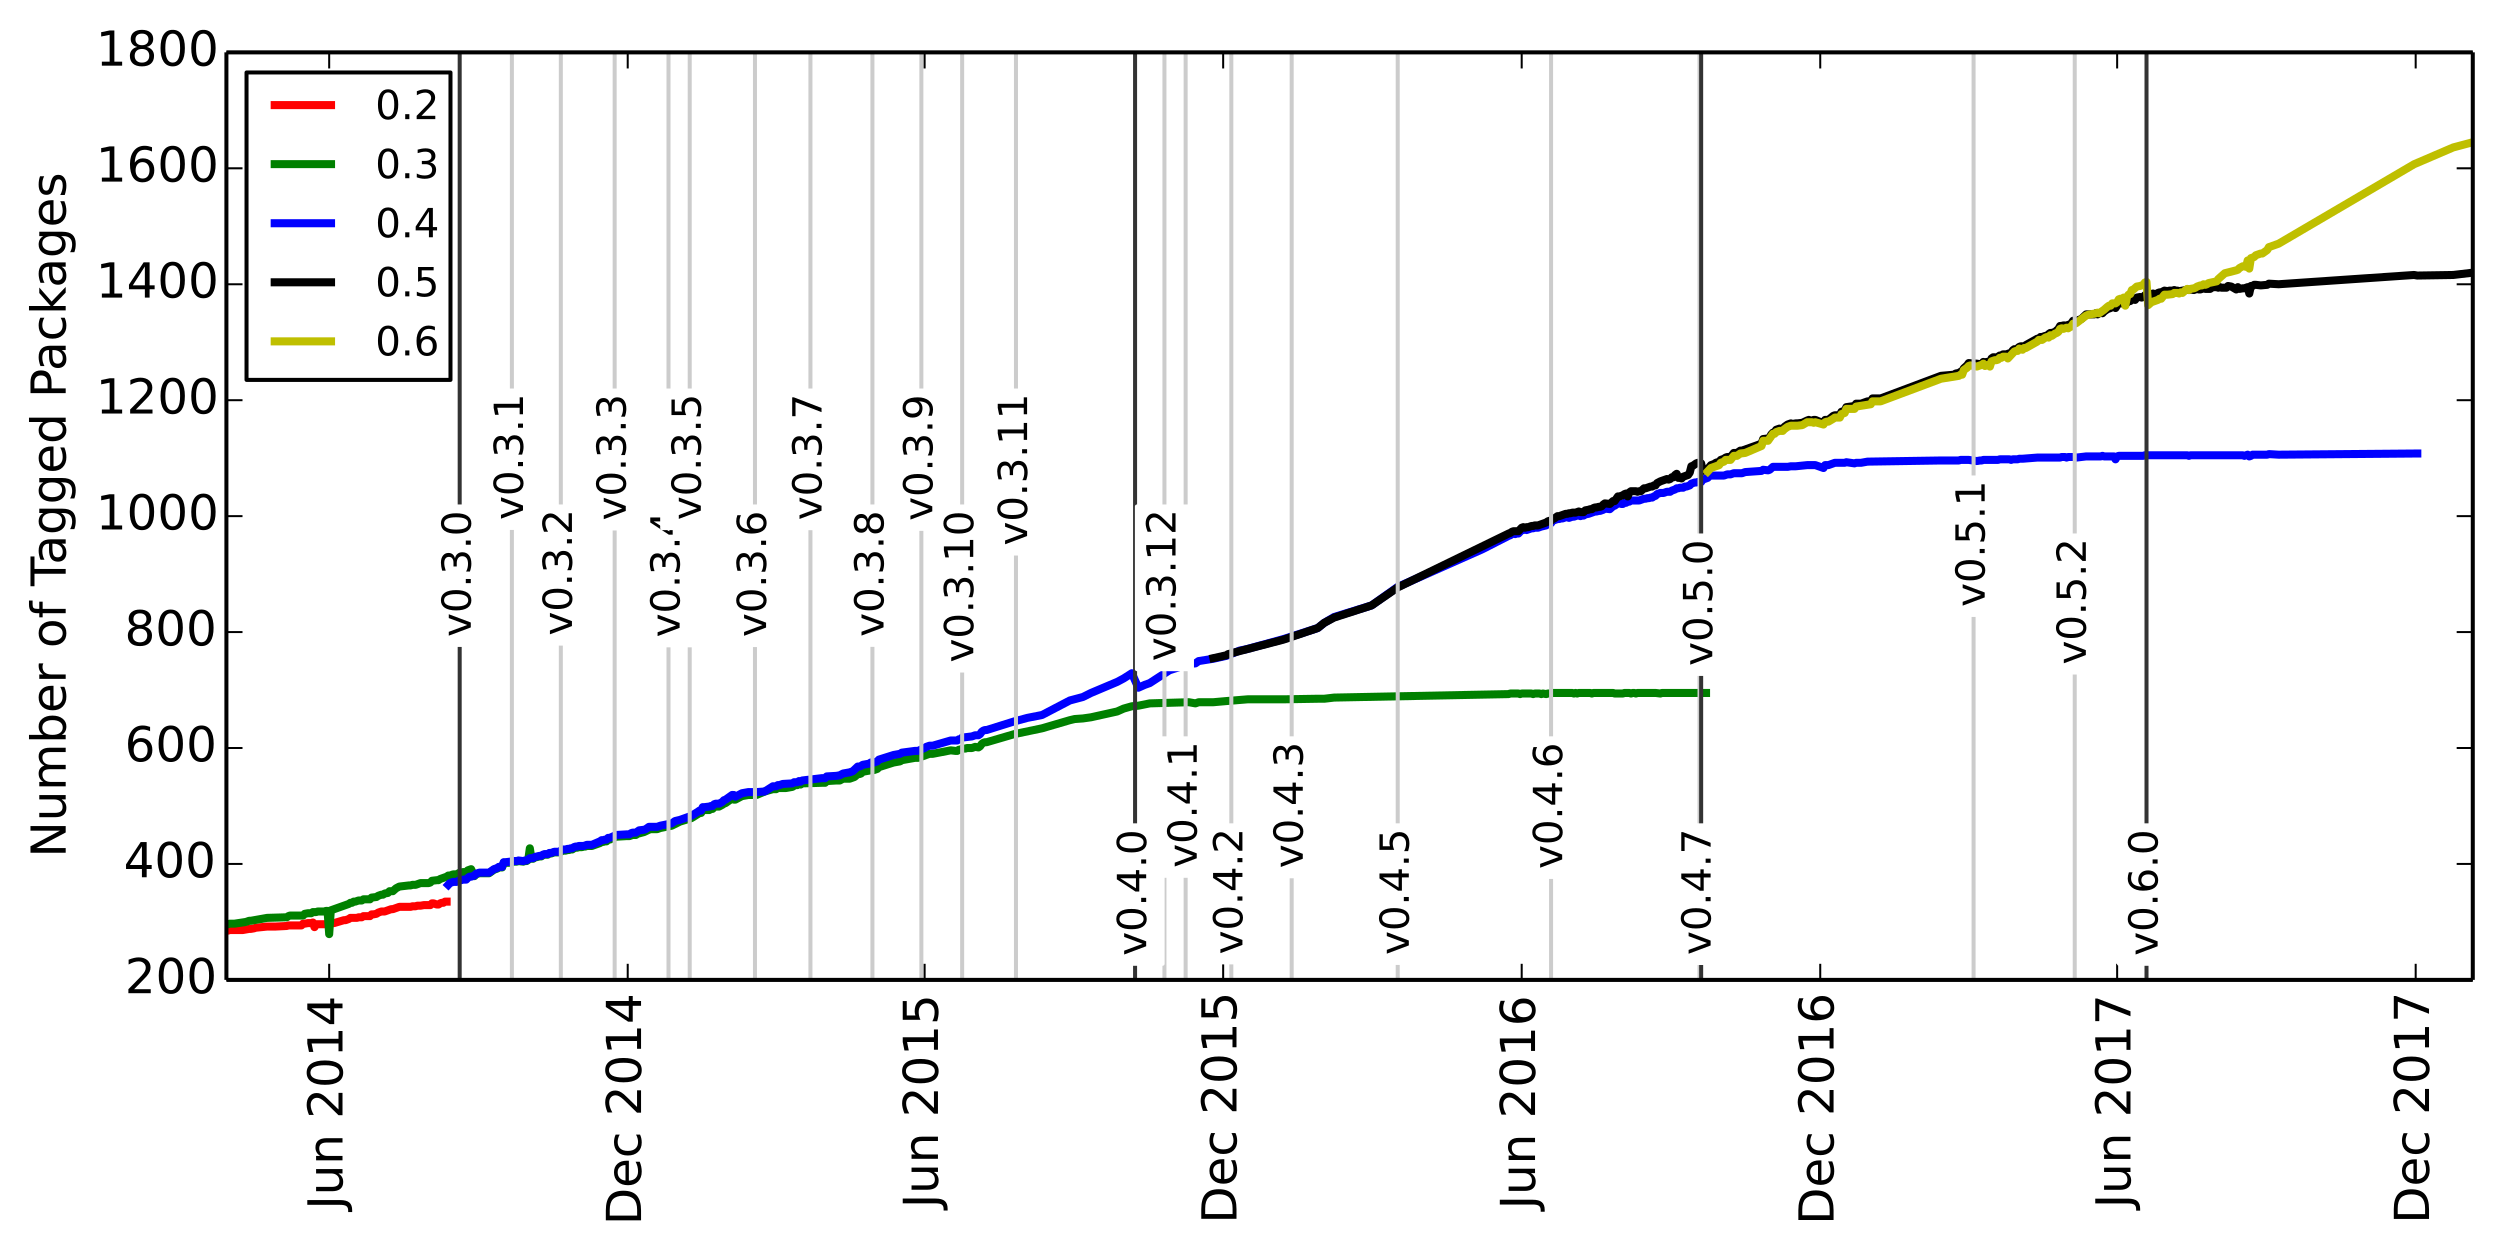 <?xml version="1.0" encoding="utf-8" standalone="no"?>
<!DOCTYPE svg PUBLIC "-//W3C//DTD SVG 1.1//EN"
  "http://www.w3.org/Graphics/SVG/1.1/DTD/svg11.dtd">
<!-- Created with matplotlib (http://matplotlib.org/) -->
<svg height="311pt" version="1.1" viewBox="0 0 621 311" width="621pt" xmlns="http://www.w3.org/2000/svg" xmlns:xlink="http://www.w3.org/1999/xlink">
 <defs>
  <style type="text/css">
*{stroke-linecap:butt;stroke-linejoin:round;}
  </style>
 </defs>
 <g id="figure_1">
  <g id="patch_1">
   <path d="
M0 311.509
L621.439 311.509
L621.439 0
L0 0
z
" style="fill:#ffffff;"/>
  </g>
  <g id="axes_1">
   <g id="patch_2">
    <path d="
M56.239 243.407
L614.239 243.407
L614.239 13.007
L56.239 13.007
z
" style="fill:#ffffff;"/>
   </g>
   <g id="line2d_1">
    <path clip-path="url(#p6fd7a61c41)" d="
M110.945 223.967
L110.539 223.967
L110.134 224.255
L109.729 224.255
L109.324 224.399
L108.918 224.687
L108.513 224.687
L107.703 224.399
L107.298 224.399
L106.892 224.831
L106.487 224.831
L105.677 224.831
L105.271 224.831
L104.461 224.975
L104.056 224.975
L103.651 224.975
L103.245 225.119
L102.84 225.119
L102.435 225.119
L102.03 225.263
L101.624 225.263
L100.409 225.263
L100.003 225.263
L99.598 225.263
L99.193 225.263
L98.382 225.551
L97.572 225.839
L97.167 225.839
L96.762 225.983
L96.356 226.127
L95.546 226.415
L95.141 226.415
L94.736 226.415
L94.33 226.559
L93.925 226.703
L93.52 226.991
L92.709 227.135
L92.304 227.135
L91.899 227.567
L91.494 227.567
L91.088 227.567
L90.683 227.567
L90.278 227.567
L89.873 227.855
L89.062 227.855
L88.657 227.999
L88.252 227.999
L87.847 227.999
L87.441 227.999
L87.036 227.999
L86.631 228.287
L86.226 228.431
L85.82 228.575
L85.415 228.575
L82.984 229.295
L82.579 229.295
L82.173 229.439
L81.768 229.439
L81.363 229.583
L80.958 229.583
L80.552 229.583
L80.147 229.583
L79.742 229.583
L79.337 229.583
L78.932 229.583
L78.526 229.583
L78.121 230.303
L77.716 229.151
L77.311 229.295
L76.905 229.295
L76.5 229.295
L75.69 229.439
L75.284 229.439
L74.879 229.871
L74.474 229.871
L74.069 229.871
L73.664 229.871
L73.258 229.871
L72.853 229.871
L72.448 229.871
L72.043 229.871
L71.637 229.871
L71.232 230.015
L68.396 230.159
L67.585 230.159
L66.37 230.159
L63.533 230.447
L63.128 230.591
L62.317 230.735
L61.912 230.735
L61.102 230.879
L60.291 231.023
L59.886 231.023
L59.075 231.023
L58.67 231.023
L58.265 231.023
L57.86 231.023
L57.454 231.023
L57.049 231.023
L56.644 231.167
L56.239 231.167" style="fill:none;stroke:#ff0000;stroke-linecap:square;stroke-width:2;"/>
   </g>
   <g id="line2d_2">
    <path clip-path="url(#p6fd7a61c41)" d="
M423.781 172.127
L412.84 172.127
L412.435 172.271
L411.219 172.127
L406.762 172.127
L406.356 172.271
L405.951 172.127
L405.546 172.127
L405.141 172.271
L404.735 172.127
L403.52 172.127
L403.115 172.271
L401.088 172.271
L400.683 172.127
L395.82 172.127
L395.415 172.271
L395.01 172.127
L392.173 172.127
L391.768 172.271
L391.363 172.127
L390.958 172.271
L390.552 172.127
L385.69 172.127
L385.285 172.271
L384.474 172.271
L384.069 172.415
L383.258 172.271
L382.853 172.415
L382.448 172.271
L381.232 172.271
L380.827 172.415
L380.422 172.271
L377.99 172.271
L377.585 172.415
L377.18 172.271
L375.154 172.271
L374.749 172.415
L331.389 173.279
L328.958 173.567
L327.337 173.567
L318.827 173.711
L309.912 173.711
L304.644 174.143
L301.402 174.431
L297.755 174.431
L296.945 174.719
L295.324 174.431
L285.598 174.719
L282.762 175.295
L281.141 175.439
L279.115 176.015
L277.494 176.735
L271.01 178.175
L268.984 178.463
L266.958 178.607
L265.742 178.895
L258.853 180.911
L251.964 182.351
L245.075 184.367
L244.67 184.367
L244.265 184.511
L243.86 184.799
L243.454 185.375
L243.049 185.663
L242.239 185.519
L241.428 185.807
L240.213 185.807
L239.807 185.951
L238.997 185.951
L238.592 186.239
L238.186 186.239
L237.781 186.527
L237.376 186.527
L236.16 186.383
L231.703 187.247
L230.892 187.247
L228.056 188.255
L227.245 188.255
L224.003 188.831
L223.598 189.119
L221.977 189.407
L218.33 190.559
L217.925 190.991
L217.115 191.279
L216.304 191.279
L215.899 191.423
L214.278 191.711
L213.873 192.143
L213.468 192.287
L213.062 192.287
L212.252 193.007
L211.036 193.439
L209.415 193.439
L208.605 193.871
L207.794 193.871
L205.363 194.015
L204.958 194.447
L204.147 194.447
L199.285 194.591
L198.879 194.879
L198.474 194.735
L198.069 195.023
L197.664 195.023
L197.258 195.167
L196.853 195.455
L195.232 195.743
L193.206 195.743
L192.801 196.031
L191.99 196.031
L189.964 196.607
L187.938 197.471
L185.912 197.471
L184.291 197.759
L182.67 198.623
L182.265 198.623
L181.86 198.335
L180.239 199.487
L179.834 199.631
L179.428 199.919
L178.618 200.351
L177.807 200.351
L177.402 200.495
L176.997 200.927
L176.592 200.927
L176.186 201.215
L174.566 201.215
L174.16 201.935
L173.755 201.935
L173.35 202.223
L171.729 203.231
L168.892 204.095
L166.866 205.103
L164.03 205.679
L163.219 205.967
L161.598 205.967
L161.193 206.111
L159.977 206.687
L158.356 207.119
L157.951 207.407
L157.141 207.407
L156.33 207.695
L155.52 207.695
L153.088 207.839
L151.468 208.559
L151.062 208.559
L150.657 208.991
L150.252 208.991
L149.847 209.135
L149.441 209.135
L149.036 209.423
L147.01 210.143
L145.794 210.143
L145.389 210.287
L144.984 210.287
L144.579 210.431
L143.768 210.431
L143.363 210.575
L142.958 210.575
L142.552 210.719
L142.147 211.007
L141.742 211.007
L141.337 211.151
L140.932 211.151
L140.526 211.295
L139.716 211.295
L139.311 211.583
L138.905 211.727
L137.69 211.727
L136.879 212.015
L136.474 212.015
L136.069 212.303
L135.258 212.303
L134.853 212.447
L134.448 212.735
L134.043 212.735
L132.827 213.023
L132.422 213.311
L132.017 213.311
L131.611 210.719
L131.206 213.599
L130.801 213.887
L130.396 213.887
L129.99 214.031
L128.775 213.887
L128.369 214.031
L127.559 214.031
L126.749 214.319
L125.128 214.319
L124.722 215.471
L123.912 215.471
L123.507 215.759
L122.696 216.047
L121.481 216.911
L119.049 216.911
L118.239 217.199
L117.834 217.631
L117.023 215.903
L116.213 216.191
L115.807 216.623
L114.997 216.623
L114.592 216.767
L114.186 216.767
L113.376 217.199
L112.566 217.199
L111.755 217.487
L111.35 217.487
L110.945 217.775
L109.324 218.351
L108.918 218.639
L108.513 218.639
L107.298 218.783
L106.892 219.215
L106.487 219.359
L104.461 219.359
L103.245 219.791
L102.435 219.791
L102.03 219.935
L101.624 219.935
L99.193 220.223
L98.382 220.655
L97.572 221.375
L96.762 221.375
L96.356 221.807
L95.546 221.951
L95.141 222.239
L94.736 222.239
L93.925 222.527
L93.52 222.815
L92.304 222.959
L91.899 223.391
L90.278 223.391
L89.873 223.679
L89.062 223.679
L88.252 223.967
L87.847 223.967
L87.441 224.255
L87.036 224.255
L86.631 224.543
L82.173 226.127
L81.768 232.031
L81.363 226.271
L80.958 226.271
L80.552 226.415
L78.932 226.415
L78.526 226.559
L77.716 226.559
L77.311 226.847
L76.5 226.847
L75.69 226.991
L75.284 227.423
L72.043 227.423
L71.637 227.567
L71.232 227.855
L66.37 227.999
L62.317 228.719
L61.912 228.719
L61.102 229.007
L58.265 229.439
L57.049 229.439
L56.644 229.583
L56.239 229.583
L56.239 229.583" style="fill:none;stroke:#008000;stroke-linecap:square;stroke-width:2;"/>
   </g>
   <g id="line2d_3">
    <path clip-path="url(#p6fd7a61c41)" d="
M600.461 112.655
L599.651 112.655
L566.017 112.943
L563.585 112.799
L563.18 112.943
L559.533 112.943
L559.128 113.231
L558.722 113.375
L558.317 112.943
L557.507 113.231
L557.101 113.087
L544.134 113.087
L543.729 113.231
L543.324 113.087
L532.788 113.087
L532.383 113.231
L526.304 113.231
L525.899 113.375
L525.494 114.095
L525.088 113.375
L522.657 113.375
L522.252 113.231
L521.847 113.375
L518.2 113.375
L515.768 113.663
L515.363 113.519
L513.742 113.519
L513.337 113.663
L512.932 113.519
L512.121 113.519
L511.716 113.663
L506.043 113.663
L502.396 113.951
L501.585 113.951
L501.18 114.095
L499.964 114.095
L499.559 114.239
L499.154 114.095
L496.722 114.095
L496.317 114.239
L492.67 114.239
L492.265 114.383
L491.86 114.383
L491.049 114.527
L489.023 114.239
L486.997 114.239
L486.592 114.383
L482.134 114.383
L463.899 114.671
L462.278 114.959
L461.062 114.959
L460.657 115.103
L458.631 114.815
L458.226 114.959
L455.794 114.959
L454.173 115.535
L453.363 115.535
L452.958 116.255
L450.932 115.535
L448.905 115.535
L446.069 115.823
L444.853 115.823
L444.043 115.967
L440.396 115.967
L439.585 116.687
L439.18 116.831
L437.964 116.687
L437.559 116.975
L433.507 117.263
L432.696 117.551
L430.67 117.551
L429.86 117.839
L429.049 117.839
L428.239 118.127
L424.997 118.127
L424.592 118.271
L424.186 118.703
L422.971 119.135
L422.566 119.711
L421.755 119.711
L421.35 119.855
L420.945 119.855
L420.134 120.143
L419.729 120.575
L418.918 120.863
L418.513 120.863
L418.108 121.151
L417.298 121.151
L416.892 121.295
L416.487 121.295
L416.082 121.583
L415.271 121.871
L414.866 122.159
L414.056 122.159
L413.245 122.447
L412.435 122.447
L411.624 122.735
L411.219 123.167
L410.814 123.311
L410.409 123.599
L410.003 123.599
L409.598 123.743
L409.193 123.743
L408.788 123.887
L408.383 123.887
L407.167 124.319
L405.141 124.319
L404.735 124.607
L404.33 124.607
L403.925 124.895
L403.52 124.895
L403.115 125.183
L402.709 125.183
L402.304 125.039
L401.899 125.039
L401.088 125.615
L400.683 125.759
L399.873 126.479
L398.657 126.335
L398.252 126.623
L397.441 126.911
L397.036 126.911
L396.631 127.055
L396.226 127.055
L394.605 127.631
L393.794 127.775
L393.389 128.063
L392.984 128.063
L392.579 128.207
L392.173 128.063
L391.768 128.063
L390.958 128.351
L390.552 128.351
L389.742 128.639
L389.337 128.495
L388.932 128.495
L388.121 128.783
L387.716 128.783
L387.311 128.927
L386.905 128.927
L385.69 129.359
L385.285 129.935
L384.879 129.935
L384.474 130.079
L384.069 130.511
L382.853 130.799
L382.043 131.087
L381.232 131.087
L380.827 131.231
L380.422 131.231
L379.206 131.663
L378.801 131.519
L378.396 131.663
L377.99 131.663
L377.18 132.527
L376.775 132.527
L376.369 132.671
L375.964 132.527
L375.559 132.671
L375.154 132.959
L374.749 133.103
L368.265 136.415
L347.193 145.775
L340.709 150.383
L331.389 153.263
L328.958 154.703
L327.337 155.999
L318.827 158.735
L309.912 161.183
L307.886 161.615
L304.644 162.911
L301.402 163.631
L297.755 164.207
L296.945 164.783
L295.324 164.927
L290.461 166.511
L285.598 169.679
L284.383 170.111
L282.762 170.831
L281.141 167.231
L279.115 168.527
L277.494 169.391
L271.01 172.127
L268.984 173.135
L265.742 173.999
L258.853 177.599
L255.206 178.319
L251.964 179.183
L245.075 181.343
L244.67 181.343
L244.265 181.487
L243.86 181.775
L243.454 182.351
L243.049 182.639
L242.239 182.639
L241.428 182.927
L238.997 183.215
L238.592 183.647
L238.186 183.647
L237.781 183.935
L236.16 183.935
L231.703 185.231
L230.892 185.231
L230.082 185.519
L229.677 185.807
L229.271 185.951
L228.056 186.527
L227.245 186.527
L224.003 186.959
L223.598 187.247
L221.977 187.535
L218.33 188.687
L217.925 189.119
L217.115 189.407
L216.304 189.407
L215.899 189.695
L214.278 189.983
L213.873 190.271
L213.468 190.415
L213.062 190.415
L211.847 191.567
L211.036 191.855
L209.415 192.143
L208.605 192.575
L207.794 192.719
L205.363 192.863
L204.958 193.295
L204.147 193.295
L199.285 193.871
L198.879 194.159
L198.474 194.015
L198.069 194.303
L197.258 194.303
L196.853 194.591
L194.422 194.735
L193.611 195.023
L193.206 195.023
L192.801 195.311
L191.99 195.311
L189.964 196.607
L187.938 196.751
L185.912 196.751
L184.291 197.039
L182.67 197.903
L182.265 197.471
L181.86 197.471
L180.239 198.623
L179.834 198.767
L179.428 199.199
L178.618 199.631
L177.807 199.631
L177.402 199.775
L176.997 200.207
L176.592 200.207
L176.186 200.351
L174.971 200.495
L174.566 200.495
L174.16 201.359
L173.755 201.359
L173.35 201.647
L171.729 202.655
L168.892 203.663
L167.677 203.951
L166.866 204.527
L164.03 205.103
L163.219 205.391
L161.193 205.391
L160.383 205.967
L159.977 206.111
L158.762 206.255
L157.951 206.831
L157.141 206.831
L156.735 206.975
L156.33 207.263
L155.52 207.263
L153.088 207.407
L151.468 208.127
L151.062 208.127
L150.657 208.559
L150.252 208.559
L149.847 208.703
L149.441 208.703
L149.036 208.991
L147.01 209.855
L145.794 209.855
L144.984 210.143
L143.768 210.143
L143.363 210.287
L142.958 210.287
L142.552 210.431
L142.147 210.719
L141.742 210.719
L141.337 210.863
L140.932 210.863
L140.526 211.007
L139.716 211.007
L138.905 211.583
L137.69 211.583
L136.879 211.871
L136.474 211.871
L136.069 212.159
L135.258 212.159
L134.853 212.303
L134.448 212.591
L134.043 212.591
L132.827 212.879
L132.422 213.167
L131.611 213.167
L130.801 213.743
L130.396 213.743
L129.99 213.887
L128.775 213.743
L128.369 213.887
L127.559 213.887
L127.154 214.031
L126.749 214.031
L125.533 214.175
L125.128 214.175
L124.722 215.327
L123.912 215.327
L123.507 215.615
L122.696 215.903
L121.481 216.767
L119.049 216.767
L118.239 217.055
L117.834 217.487
L117.023 217.775
L116.618 217.775
L116.213 218.063
L115.807 218.495
L114.997 218.495
L114.592 218.639
L114.186 218.639
L113.376 219.071
L112.566 219.071
L111.755 219.359
L111.35 219.791
L111.35 219.791" style="fill:none;stroke:#0000ff;stroke-linecap:square;stroke-width:2;"/>
   </g>
   <g id="line2d_4">
    <path clip-path="url(#p6fd7a61c41)" d="
M614.239 67.727
L609.376 68.303
L600.461 68.447
L599.651 68.303
L566.017 70.607
L563.585 70.463
L563.18 70.751
L561.559 70.895
L560.343 70.751
L559.938 70.751
L559.533 71.039
L559.128 71.039
L558.722 72.911
L558.317 71.327
L557.507 71.615
L557.101 71.615
L556.291 71.759
L555.886 71.327
L555.481 71.903
L554.265 71.183
L553.454 71.039
L553.049 71.471
L551.834 71.471
L551.428 71.327
L551.023 71.471
L550.618 71.327
L549.807 71.327
L549.402 71.471
L548.997 71.759
L547.781 71.759
L547.376 71.615
L546.566 71.903
L546.16 71.903
L545.755 71.759
L544.945 72.047
L544.134 71.903
L543.729 72.047
L543.324 71.903
L542.918 72.047
L541.298 72.335
L540.892 72.191
L540.487 72.191
L540.082 72.047
L539.677 72.191
L538.866 72.191
L538.461 72.335
L537.651 72.191
L536.84 72.623
L536.435 72.623
L536.03 72.767
L535.624 73.055
L535.219 73.199
L534.814 72.911
L533.598 73.343
L533.193 73.199
L532.788 73.343
L532.383 73.775
L531.977 73.919
L531.572 73.775
L530.762 73.919
L530.356 74.495
L529.951 74.351
L529.546 74.495
L529.141 74.783
L528.735 74.783
L528.33 75.215
L527.925 74.927
L527.52 74.927
L527.115 75.359
L526.709 75.215
L526.304 75.215
L525.494 76.511
L525.088 76.223
L524.683 76.223
L524.278 76.511
L523.468 76.799
L522.657 77.375
L522.252 77.807
L521.847 77.663
L521.441 77.807
L521.036 78.095
L520.631 77.807
L520.226 78.095
L518.2 78.095
L516.984 79.247
L515.363 79.823
L514.958 79.679
L514.147 80.831
L513.742 80.687
L513.337 80.975
L512.932 80.831
L512.526 80.831
L512.121 80.975
L511.716 80.975
L511.311 81.695
L510.5 82.415
L509.69 82.703
L509.285 82.703
L508.879 82.991
L508.474 83.423
L508.069 83.423
L507.258 83.711
L506.853 83.711
L506.448 84.143
L506.043 84.143
L503.206 85.727
L502.801 86.159
L502.396 86.015
L501.99 86.015
L501.585 86.159
L500.775 86.879
L500.369 86.735
L499.964 87.023
L499.559 87.743
L499.154 87.743
L498.343 88.031
L497.533 88.031
L497.128 88.319
L496.722 88.319
L496.317 88.607
L495.912 89.039
L495.507 88.751
L495.101 88.751
L494.696 89.039
L494.291 89.903
L493.886 90.047
L493.481 89.903
L493.075 90.047
L492.67 89.903
L492.265 90.335
L491.86 90.479
L491.049 90.335
L489.023 90.191
L488.618 90.767
L487.807 91.487
L487.402 92.207
L486.997 92.351
L486.592 92.639
L485.781 92.783
L485.376 93.071
L482.134 93.359
L467.141 98.975
L465.115 98.975
L464.709 99.695
L463.899 99.695
L462.278 100.271
L461.062 100.271
L460.657 100.847
L458.631 101.135
L458.226 101.999
L457.415 102.287
L457.01 103.151
L455.794 103.151
L455.389 103.295
L454.173 104.303
L453.363 104.303
L452.958 105.167
L450.932 104.303
L450.526 104.303
L450.121 104.447
L449.716 104.447
L449.311 104.303
L448.905 104.447
L447.69 105.023
L446.474 105.167
L446.069 105.167
L445.258 105.311
L444.853 105.167
L444.043 105.455
L443.232 106.031
L442.827 106.751
L442.017 106.463
L441.206 106.751
L440.801 107.327
L440.396 107.471
L439.99 107.903
L439.585 108.623
L439.18 108.911
L437.964 109.055
L437.559 110.207
L432.696 111.935
L432.291 111.935
L431.481 112.511
L430.67 112.511
L429.86 113.519
L429.049 113.519
L428.644 113.663
L428.239 113.951
L427.428 114.239
L427.023 114.815
L426.618 114.815
L426.213 114.959
L425.807 115.247
L424.997 115.535
L424.186 116.543
L423.781 116.543
L423.376 116.831
L422.971 116.975
L422.566 115.103
L421.755 114.959
L421.35 115.103
L420.539 115.679
L420.134 115.823
L419.729 117.407
L419.324 117.983
L418.108 118.415
L417.703 118.847
L417.298 118.703
L416.892 118.703
L416.487 117.695
L416.082 117.983
L415.677 118.559
L415.271 118.559
L414.866 118.991
L414.461 119.135
L414.056 118.991
L412.435 119.567
L411.624 119.999
L411.219 120.575
L410.814 120.575
L410.409 120.863
L410.003 120.863
L408.788 121.295
L408.383 121.295
L407.572 122.015
L407.167 122.015
L406.762 122.159
L406.356 122.015
L405.141 122.015
L404.735 122.303
L404.33 123.311
L403.925 122.591
L403.52 122.735
L403.115 123.023
L402.304 123.311
L401.899 123.311
L401.088 124.463
L400.683 124.463
L399.873 125.183
L398.657 125.039
L398.252 125.327
L397.847 125.759
L397.441 125.903
L397.036 125.903
L396.631 126.047
L396.226 126.047
L395.82 126.191
L395.415 126.479
L395.01 126.479
L394.605 126.623
L393.794 126.767
L393.389 127.199
L392.579 127.199
L392.173 127.055
L391.363 127.343
L390.552 127.343
L390.147 127.487
L389.742 127.487
L389.337 127.631
L388.932 127.631
L387.311 128.207
L386.905 128.207
L386.095 128.783
L385.69 128.783
L385.285 129.359
L384.879 129.359
L384.474 129.503
L384.069 129.791
L382.043 130.511
L381.232 130.511
L380.827 130.655
L380.422 130.655
L379.611 130.943
L379.206 130.943
L378.801 131.087
L378.396 130.943
L377.99 131.087
L377.18 131.951
L375.964 131.951
L375.559 132.095
L375.154 132.383
L374.749 132.527
L347.193 145.919
L340.709 150.383
L331.389 153.407
L328.958 154.703
L327.337 155.999
L318.827 158.879
L305.049 162.479
L304.644 162.767
L301.402 163.487
L301.402 163.487" style="fill:none;stroke:#000000;stroke-linecap:square;stroke-width:2;"/>
   </g>
   <g id="line2d_5">
    <path clip-path="url(#p6fd7a61c41)" d="
M614.239 35.327
L609.376 36.623
L599.651 40.799
L566.017 60.527
L563.585 61.391
L563.18 62.111
L561.964 62.975
L561.559 62.975
L560.343 63.407
L559.938 63.839
L559.128 64.127
L558.722 66.719
L558.317 64.703
L557.912 66.287
L557.507 66.143
L557.101 66.143
L556.291 66.575
L555.886 67.007
L555.481 67.151
L552.644 67.871
L551.023 69.311
L550.618 69.887
L548.592 70.319
L548.186 70.607
L547.781 70.751
L547.376 70.607
L546.971 70.895
L546.566 70.895
L545.755 71.183
L545.35 71.471
L544.945 71.615
L544.134 71.759
L543.729 72.047
L543.324 71.759
L542.918 72.047
L542.108 72.767
L541.703 72.623
L541.298 72.911
L540.892 72.767
L540.082 72.767
L539.677 73.055
L538.461 73.199
L537.651 73.199
L536.84 74.207
L536.435 74.207
L536.03 74.495
L534.409 75.071
L533.598 75.791
L533.193 70.031
L532.788 70.175
L532.383 70.751
L531.572 71.039
L530.762 71.183
L529.951 71.903
L529.546 72.047
L529.141 73.055
L528.735 73.199
L528.33 73.775
L527.925 75.935
L527.52 73.919
L527.115 74.351
L526.709 74.207
L526.304 74.351
L525.899 75.071
L525.494 75.359
L524.683 75.359
L524.278 75.935
L523.873 75.935
L523.468 76.223
L522.657 76.943
L521.441 77.807
L521.036 77.663
L520.226 77.951
L519.82 77.951
L519.415 78.095
L519.01 78.095
L518.2 78.383
L515.768 80.255
L515.363 80.399
L514.958 80.399
L514.552 81.119
L514.147 81.263
L513.742 81.551
L513.337 81.407
L512.526 81.695
L512.121 81.551
L511.716 81.695
L511.311 82.415
L510.905 82.703
L510.5 82.847
L509.69 83.423
L509.285 83.279
L508.879 83.855
L508.474 83.711
L508.069 83.855
L507.258 84.431
L506.448 84.431
L506.043 84.863
L503.206 86.447
L502.801 86.447
L502.396 86.879
L501.585 86.591
L501.18 87.167
L500.775 87.167
L500.369 87.311
L498.749 89.039
L498.343 88.607
L497.533 88.607
L497.128 88.895
L496.722 88.895
L496.317 89.327
L495.912 89.471
L495.507 89.471
L494.696 89.759
L494.291 91.055
L493.886 90.623
L493.075 90.911
L492.67 90.335
L492.265 90.623
L491.049 91.055
L489.428 90.767
L489.023 90.911
L488.618 91.343
L487.807 91.919
L487.402 93.071
L486.997 93.071
L486.592 93.359
L482.134 94.079
L467.141 99.695
L465.115 99.695
L464.709 100.415
L461.062 100.991
L460.657 101.567
L458.631 101.567
L458.226 102.575
L457.415 102.863
L457.01 103.727
L455.794 103.727
L455.389 104.015
L454.173 104.735
L453.768 104.735
L453.363 104.879
L452.958 105.455
L450.932 104.879
L450.526 105.023
L450.121 104.879
L448.905 104.879
L447.69 105.599
L446.474 105.743
L444.853 105.743
L444.043 106.031
L443.232 106.607
L442.827 107.039
L442.017 107.039
L441.206 107.327
L440.801 107.759
L440.396 107.759
L439.18 109.487
L437.964 109.487
L437.559 110.783
L433.507 112.511
L432.291 112.655
L431.481 113.231
L430.67 113.231
L429.86 114.239
L428.644 114.239
L428.239 114.671
L427.428 114.959
L427.023 115.535
L424.997 116.255
L424.186 117.119
L424.186 117.119" style="fill:none;stroke:#bfbf00;stroke-linecap:square;stroke-width:2;"/>
   </g>
   <g id="line2d_6">
    <path clip-path="url(#p6fd7a61c41)" d="
M114.186 243.407
L114.186 13.007" style="fill:none;stroke:#333333;stroke-linecap:square;"/>
   </g>
   <g id="line2d_7">
    <path clip-path="url(#p6fd7a61c41)" d="
M127.154 243.407
L127.154 13.007" style="fill:none;stroke:#cccccc;stroke-linecap:square;"/>
   </g>
   <g id="line2d_8">
    <path clip-path="url(#p6fd7a61c41)" d="
M139.311 243.407
L139.311 13.007" style="fill:none;stroke:#cccccc;stroke-linecap:square;"/>
   </g>
   <g id="line2d_9">
    <path clip-path="url(#p6fd7a61c41)" d="
M152.683 243.407
L152.683 13.007" style="fill:none;stroke:#cccccc;stroke-linecap:square;"/>
   </g>
   <g id="line2d_10">
    <path clip-path="url(#p6fd7a61c41)" d="
M166.056 243.407
L166.056 13.007" style="fill:none;stroke:#cccccc;stroke-linecap:square;"/>
   </g>
   <g id="line2d_11">
    <path clip-path="url(#p6fd7a61c41)" d="
M171.324 243.407
L171.324 13.007" style="fill:none;stroke:#cccccc;stroke-linecap:square;"/>
   </g>
   <g id="line2d_12">
    <path clip-path="url(#p6fd7a61c41)" d="
M187.533 243.407
L187.533 13.007" style="fill:none;stroke:#cccccc;stroke-linecap:square;"/>
   </g>
   <g id="line2d_13">
    <path clip-path="url(#p6fd7a61c41)" d="
M201.311 243.407
L201.311 13.007" style="fill:none;stroke:#cccccc;stroke-linecap:square;"/>
   </g>
   <g id="line2d_14">
    <path clip-path="url(#p6fd7a61c41)" d="
M216.709 243.407
L216.709 13.007" style="fill:none;stroke:#cccccc;stroke-linecap:square;"/>
   </g>
   <g id="line2d_15">
    <path clip-path="url(#p6fd7a61c41)" d="
M228.866 243.407
L228.866 13.007" style="fill:none;stroke:#cccccc;stroke-linecap:square;"/>
   </g>
   <g id="line2d_16">
    <path clip-path="url(#p6fd7a61c41)" d="
M238.997 243.407
L238.997 13.007" style="fill:none;stroke:#cccccc;stroke-linecap:square;"/>
   </g>
   <g id="line2d_17">
    <path clip-path="url(#p6fd7a61c41)" d="
M252.369 243.407
L252.369 13.007" style="fill:none;stroke:#cccccc;stroke-linecap:square;"/>
   </g>
   <g id="line2d_18">
    <path clip-path="url(#p6fd7a61c41)" d="
M289.245 243.407
L289.245 13.007" style="fill:none;stroke:#cccccc;stroke-linecap:square;"/>
   </g>
   <g id="line2d_19">
    <path clip-path="url(#p6fd7a61c41)" d="
M281.951 243.407
L281.951 13.007" style="fill:none;stroke:#333333;stroke-linecap:square;"/>
   </g>
   <g id="line2d_20">
    <path clip-path="url(#p6fd7a61c41)" d="
M294.513 243.407
L294.513 13.007" style="fill:none;stroke:#cccccc;stroke-linecap:square;"/>
   </g>
   <g id="line2d_21">
    <path clip-path="url(#p6fd7a61c41)" d="
M305.86 243.407
L305.86 13.007" style="fill:none;stroke:#cccccc;stroke-linecap:square;"/>
   </g>
   <g id="line2d_22">
    <path clip-path="url(#p6fd7a61c41)" d="
M320.853 243.407
L320.853 13.007" style="fill:none;stroke:#cccccc;stroke-linecap:square;"/>
   </g>
   <g id="line2d_23">
    <path clip-path="url(#p6fd7a61c41)" d="
M347.193 243.407
L347.193 13.007" style="fill:none;stroke:#cccccc;stroke-linecap:square;"/>
   </g>
   <g id="line2d_24">
    <path clip-path="url(#p6fd7a61c41)" d="
M385.285 243.407
L385.285 13.007" style="fill:none;stroke:#cccccc;stroke-linecap:square;"/>
   </g>
   <g id="line2d_25">
    <path clip-path="url(#p6fd7a61c41)" d="
M422.16 243.407
L422.16 13.007" style="fill:none;stroke:#cccccc;stroke-linecap:square;"/>
   </g>
   <g id="line2d_26">
    <path clip-path="url(#p6fd7a61c41)" d="
M422.566 243.407
L422.566 13.007" style="fill:none;stroke:#333333;stroke-linecap:square;"/>
   </g>
   <g id="line2d_27">
    <path clip-path="url(#p6fd7a61c41)" d="
M490.239 243.407
L490.239 13.007" style="fill:none;stroke:#cccccc;stroke-linecap:square;"/>
   </g>
   <g id="line2d_28">
    <path clip-path="url(#p6fd7a61c41)" d="
M515.363 243.407
L515.363 13.007" style="fill:none;stroke:#cccccc;stroke-linecap:square;"/>
   </g>
   <g id="line2d_29">
    <path clip-path="url(#p6fd7a61c41)" d="
M533.193 243.407
L533.193 13.007" style="fill:none;stroke:#333333;stroke-linecap:square;"/>
   </g>
   <g id="matplotlib.axis_1">
    <g id="xtick_1">
     <g id="line2d_30">
      <defs>
       <path d="
M0 0
L0 -4" id="m93b0483c22" style="stroke:#000000;stroke-width:0.5;"/>
      </defs>
      <g>
       <use style="stroke:#000000;stroke-width:0.5;" x="81.768" xlink:href="#m93b0483c22" y="243.407"/>
      </g>
     </g>
     <g id="line2d_31">
      <defs>
       <path d="
M0 0
L0 4" id="m741efc42ff" style="stroke:#000000;stroke-width:0.5;"/>
      </defs>
      <g>
       <use style="stroke:#000000;stroke-width:0.5;" x="81.768" xlink:href="#m741efc42ff" y="13.007"/>
      </g>
     </g>
     <g id="text_1">
      <!-- Jun 2014 -->
      <defs>
       <path d="
M9.812 72.906
L19.672 72.906
L19.672 5.078
Q19.672 -8.109 14.672 -14.062
Q9.672 -20.016 -1.422 -20.016
L-5.172 -20.016
L-5.172 -11.719
L-2.094 -11.719
Q4.438 -11.719 7.125 -8.047
Q9.812 -4.391 9.812 5.078
z
" id="DejaVuSans-4a"/>
       <path d="
M54.891 33.016
L54.891 0
L45.906 0
L45.906 32.719
Q45.906 40.484 42.875 44.328
Q39.844 48.188 33.797 48.188
Q26.516 48.188 22.312 43.547
Q18.109 38.922 18.109 30.906
L18.109 0
L9.078 0
L9.078 54.688
L18.109 54.688
L18.109 46.188
Q21.344 51.125 25.703 53.562
Q30.078 56 35.797 56
Q45.219 56 50.047 50.172
Q54.891 44.344 54.891 33.016" id="DejaVuSans-6e"/>
       <path d="
M12.406 8.297
L28.516 8.297
L28.516 63.922
L10.984 60.406
L10.984 69.391
L28.422 72.906
L38.281 72.906
L38.281 8.297
L54.391 8.297
L54.391 0
L12.406 0
z
" id="DejaVuSans-31"/>
       <path d="
M31.781 66.406
Q24.172 66.406 20.328 58.906
Q16.5 51.422 16.5 36.375
Q16.5 21.391 20.328 13.891
Q24.172 6.391 31.781 6.391
Q39.453 6.391 43.281 13.891
Q47.125 21.391 47.125 36.375
Q47.125 51.422 43.281 58.906
Q39.453 66.406 31.781 66.406
M31.781 74.219
Q44.047 74.219 50.516 64.516
Q56.984 54.828 56.984 36.375
Q56.984 17.969 50.516 8.266
Q44.047 -1.422 31.781 -1.422
Q19.531 -1.422 13.062 8.266
Q6.594 17.969 6.594 36.375
Q6.594 54.828 13.062 64.516
Q19.531 74.219 31.781 74.219" id="DejaVuSans-30"/>
       <path id="DejaVuSans-20"/>
       <path d="
M19.188 8.297
L53.609 8.297
L53.609 0
L7.328 0
L7.328 8.297
Q12.938 14.109 22.625 23.891
Q32.328 33.688 34.812 36.531
Q39.547 41.844 41.422 45.531
Q43.312 49.219 43.312 52.781
Q43.312 58.594 39.234 62.25
Q35.156 65.922 28.609 65.922
Q23.969 65.922 18.812 64.312
Q13.672 62.703 7.812 59.422
L7.812 69.391
Q13.766 71.781 18.938 73
Q24.125 74.219 28.422 74.219
Q39.75 74.219 46.484 68.547
Q53.219 62.891 53.219 53.422
Q53.219 48.922 51.531 44.891
Q49.859 40.875 45.406 35.406
Q44.188 33.984 37.641 27.219
Q31.109 20.453 19.188 8.297" id="DejaVuSans-32"/>
       <path d="
M37.797 64.312
L12.891 25.391
L37.797 25.391
z

M35.203 72.906
L47.609 72.906
L47.609 25.391
L58.016 25.391
L58.016 17.188
L47.609 17.188
L47.609 0
L37.797 0
L37.797 17.188
L4.891 17.188
L4.891 26.703
z
" id="DejaVuSans-34"/>
       <path d="
M8.5 21.578
L8.5 54.688
L17.484 54.688
L17.484 21.922
Q17.484 14.156 20.5 10.266
Q23.531 6.391 29.594 6.391
Q36.859 6.391 41.078 11.031
Q45.312 15.672 45.312 23.688
L45.312 54.688
L54.297 54.688
L54.297 0
L45.312 0
L45.312 8.406
Q42.047 3.422 37.719 1
Q33.406 -1.422 27.688 -1.422
Q18.266 -1.422 13.375 4.438
Q8.5 10.297 8.5 21.578
M31.109 56
z
" id="DejaVuSans-75"/>
      </defs>
      <g transform="translate(85.079 300.458)rotate(-90.0)scale(0.12 -0.12)">
       <use xlink:href="#DejaVuSans-4a"/>
       <use x="29.492" xlink:href="#DejaVuSans-75"/>
       <use x="92.871" xlink:href="#DejaVuSans-6e"/>
       <use x="156.25" xlink:href="#DejaVuSans-20"/>
       <use x="188.037" xlink:href="#DejaVuSans-32"/>
       <use x="251.66" xlink:href="#DejaVuSans-30"/>
       <use x="315.283" xlink:href="#DejaVuSans-31"/>
       <use x="378.906" xlink:href="#DejaVuSans-34"/>
      </g>
     </g>
    </g>
    <g id="xtick_2">
     <g id="line2d_32">
      <g>
       <use style="stroke:#000000;stroke-width:0.5;" x="155.925" xlink:href="#m93b0483c22" y="243.407"/>
      </g>
     </g>
     <g id="line2d_33">
      <g>
       <use style="stroke:#000000;stroke-width:0.5;" x="155.925" xlink:href="#m741efc42ff" y="13.007"/>
      </g>
     </g>
     <g id="text_2">
      <!-- Dec 2014 -->
      <defs>
       <path d="
M19.672 64.797
L19.672 8.109
L31.594 8.109
Q46.688 8.109 53.688 14.938
Q60.688 21.781 60.688 36.531
Q60.688 51.172 53.688 57.984
Q46.688 64.797 31.594 64.797
z

M9.812 72.906
L30.078 72.906
Q51.266 72.906 61.172 64.094
Q71.094 55.281 71.094 36.531
Q71.094 17.672 61.125 8.828
Q51.172 0 30.078 0
L9.812 0
z
" id="DejaVuSans-44"/>
       <path d="
M56.203 29.594
L56.203 25.203
L14.891 25.203
Q15.484 15.922 20.484 11.062
Q25.484 6.203 34.422 6.203
Q39.594 6.203 44.453 7.469
Q49.312 8.734 54.109 11.281
L54.109 2.781
Q49.266 0.734 44.188 -0.344
Q39.109 -1.422 33.891 -1.422
Q20.797 -1.422 13.156 6.188
Q5.516 13.812 5.516 26.812
Q5.516 40.234 12.766 48.109
Q20.016 56 32.328 56
Q43.359 56 49.781 48.891
Q56.203 41.797 56.203 29.594
M47.219 32.234
Q47.125 39.594 43.094 43.984
Q39.062 48.391 32.422 48.391
Q24.906 48.391 20.391 44.141
Q15.875 39.891 15.188 32.172
z
" id="DejaVuSans-65"/>
       <path d="
M48.781 52.594
L48.781 44.188
Q44.969 46.297 41.141 47.344
Q37.312 48.391 33.406 48.391
Q24.656 48.391 19.812 42.844
Q14.984 37.312 14.984 27.297
Q14.984 17.281 19.812 11.734
Q24.656 6.203 33.406 6.203
Q37.312 6.203 41.141 7.25
Q44.969 8.297 48.781 10.406
L48.781 2.094
Q45.016 0.344 40.984 -0.531
Q36.969 -1.422 32.422 -1.422
Q20.062 -1.422 12.781 6.344
Q5.516 14.109 5.516 27.297
Q5.516 40.672 12.859 48.328
Q20.219 56 33.016 56
Q37.156 56 41.109 55.141
Q45.062 54.297 48.781 52.594" id="DejaVuSans-63"/>
      </defs>
      <g transform="translate(159.236 304.309)rotate(-90.0)scale(0.12 -0.12)">
       <use xlink:href="#DejaVuSans-44"/>
       <use x="77.002" xlink:href="#DejaVuSans-65"/>
       <use x="138.525" xlink:href="#DejaVuSans-63"/>
       <use x="193.506" xlink:href="#DejaVuSans-20"/>
       <use x="225.293" xlink:href="#DejaVuSans-32"/>
       <use x="288.916" xlink:href="#DejaVuSans-30"/>
       <use x="352.539" xlink:href="#DejaVuSans-31"/>
       <use x="416.162" xlink:href="#DejaVuSans-34"/>
      </g>
     </g>
    </g>
    <g id="xtick_3">
     <g id="line2d_34">
      <g>
       <use style="stroke:#000000;stroke-width:0.5;" x="229.677" xlink:href="#m93b0483c22" y="243.407"/>
      </g>
     </g>
     <g id="line2d_35">
      <g>
       <use style="stroke:#000000;stroke-width:0.5;" x="229.677" xlink:href="#m741efc42ff" y="13.007"/>
      </g>
     </g>
     <g id="text_3">
      <!-- Jun 2015 -->
      <defs>
       <path d="
M10.797 72.906
L49.516 72.906
L49.516 64.594
L19.828 64.594
L19.828 46.734
Q21.969 47.469 24.109 47.828
Q26.266 48.188 28.422 48.188
Q40.625 48.188 47.75 41.5
Q54.891 34.812 54.891 23.391
Q54.891 11.625 47.562 5.094
Q40.234 -1.422 26.906 -1.422
Q22.312 -1.422 17.547 -0.641
Q12.797 0.141 7.719 1.703
L7.719 11.625
Q12.109 9.234 16.797 8.062
Q21.484 6.891 26.703 6.891
Q35.156 6.891 40.078 11.328
Q45.016 15.766 45.016 23.391
Q45.016 31 40.078 35.438
Q35.156 39.891 26.703 39.891
Q22.75 39.891 18.812 39.016
Q14.891 38.141 10.797 36.281
z
" id="DejaVuSans-35"/>
      </defs>
      <g transform="translate(232.988 300.083)rotate(-90.0)scale(0.12 -0.12)">
       <use xlink:href="#DejaVuSans-4a"/>
       <use x="29.492" xlink:href="#DejaVuSans-75"/>
       <use x="92.871" xlink:href="#DejaVuSans-6e"/>
       <use x="156.25" xlink:href="#DejaVuSans-20"/>
       <use x="188.037" xlink:href="#DejaVuSans-32"/>
       <use x="251.66" xlink:href="#DejaVuSans-30"/>
       <use x="315.283" xlink:href="#DejaVuSans-31"/>
       <use x="378.906" xlink:href="#DejaVuSans-35"/>
      </g>
     </g>
    </g>
    <g id="xtick_4">
     <g id="line2d_36">
      <g>
       <use style="stroke:#000000;stroke-width:0.5;" x="303.834" xlink:href="#m93b0483c22" y="243.407"/>
      </g>
     </g>
     <g id="line2d_37">
      <g>
       <use style="stroke:#000000;stroke-width:0.5;" x="303.834" xlink:href="#m741efc42ff" y="13.007"/>
      </g>
     </g>
     <g id="text_4">
      <!-- Dec 2015 -->
      <g transform="translate(307.145 303.934)rotate(-90.0)scale(0.12 -0.12)">
       <use xlink:href="#DejaVuSans-44"/>
       <use x="77.002" xlink:href="#DejaVuSans-65"/>
       <use x="138.525" xlink:href="#DejaVuSans-63"/>
       <use x="193.506" xlink:href="#DejaVuSans-20"/>
       <use x="225.293" xlink:href="#DejaVuSans-32"/>
       <use x="288.916" xlink:href="#DejaVuSans-30"/>
       <use x="352.539" xlink:href="#DejaVuSans-31"/>
       <use x="416.162" xlink:href="#DejaVuSans-35"/>
      </g>
     </g>
    </g>
    <g id="xtick_5">
     <g id="line2d_38">
      <g>
       <use style="stroke:#000000;stroke-width:0.5;" x="377.99" xlink:href="#m93b0483c22" y="243.407"/>
      </g>
     </g>
     <g id="line2d_39">
      <g>
       <use style="stroke:#000000;stroke-width:0.5;" x="377.99" xlink:href="#m741efc42ff" y="13.007"/>
      </g>
     </g>
     <g id="text_5">
      <!-- Jun 2016 -->
      <defs>
       <path d="
M33.016 40.375
Q26.375 40.375 22.484 35.828
Q18.609 31.297 18.609 23.391
Q18.609 15.531 22.484 10.953
Q26.375 6.391 33.016 6.391
Q39.656 6.391 43.531 10.953
Q47.406 15.531 47.406 23.391
Q47.406 31.297 43.531 35.828
Q39.656 40.375 33.016 40.375
M52.594 71.297
L52.594 62.312
Q48.875 64.062 45.094 64.984
Q41.312 65.922 37.594 65.922
Q27.828 65.922 22.672 59.328
Q17.531 52.734 16.797 39.406
Q19.672 43.656 24.016 45.922
Q28.375 48.188 33.594 48.188
Q44.578 48.188 50.953 41.516
Q57.328 34.859 57.328 23.391
Q57.328 12.156 50.688 5.359
Q44.047 -1.422 33.016 -1.422
Q20.359 -1.422 13.672 8.266
Q6.984 17.969 6.984 36.375
Q6.984 53.656 15.188 63.938
Q23.391 74.219 37.203 74.219
Q40.922 74.219 44.703 73.484
Q48.484 72.75 52.594 71.297" id="DejaVuSans-36"/>
      </defs>
      <g transform="translate(381.302 300.376)rotate(-90.0)scale(0.12 -0.12)">
       <use xlink:href="#DejaVuSans-4a"/>
       <use x="29.492" xlink:href="#DejaVuSans-75"/>
       <use x="92.871" xlink:href="#DejaVuSans-6e"/>
       <use x="156.25" xlink:href="#DejaVuSans-20"/>
       <use x="188.037" xlink:href="#DejaVuSans-32"/>
       <use x="251.66" xlink:href="#DejaVuSans-30"/>
       <use x="315.283" xlink:href="#DejaVuSans-31"/>
       <use x="378.906" xlink:href="#DejaVuSans-36"/>
      </g>
     </g>
    </g>
    <g id="xtick_6">
     <g id="line2d_40">
      <g>
       <use style="stroke:#000000;stroke-width:0.5;" x="452.147" xlink:href="#m93b0483c22" y="243.407"/>
      </g>
     </g>
     <g id="line2d_41">
      <g>
       <use style="stroke:#000000;stroke-width:0.5;" x="452.147" xlink:href="#m741efc42ff" y="13.007"/>
      </g>
     </g>
     <g id="text_6">
      <!-- Dec 2016 -->
      <g transform="translate(455.458 304.227)rotate(-90.0)scale(0.12 -0.12)">
       <use xlink:href="#DejaVuSans-44"/>
       <use x="77.002" xlink:href="#DejaVuSans-65"/>
       <use x="138.525" xlink:href="#DejaVuSans-63"/>
       <use x="193.506" xlink:href="#DejaVuSans-20"/>
       <use x="225.293" xlink:href="#DejaVuSans-32"/>
       <use x="288.916" xlink:href="#DejaVuSans-30"/>
       <use x="352.539" xlink:href="#DejaVuSans-31"/>
       <use x="416.162" xlink:href="#DejaVuSans-36"/>
      </g>
     </g>
    </g>
    <g id="xtick_7">
     <g id="line2d_42">
      <g>
       <use style="stroke:#000000;stroke-width:0.5;" x="525.899" xlink:href="#m93b0483c22" y="243.407"/>
      </g>
     </g>
     <g id="line2d_43">
      <g>
       <use style="stroke:#000000;stroke-width:0.5;" x="525.899" xlink:href="#m741efc42ff" y="13.007"/>
      </g>
     </g>
     <g id="text_7">
      <!-- Jun 2017 -->
      <defs>
       <path d="
M8.203 72.906
L55.078 72.906
L55.078 68.703
L28.609 0
L18.312 0
L43.219 64.594
L8.203 64.594
z
" id="DejaVuSans-37"/>
      </defs>
      <g transform="translate(529.21 300.106)rotate(-90.0)scale(0.12 -0.12)">
       <use xlink:href="#DejaVuSans-4a"/>
       <use x="29.492" xlink:href="#DejaVuSans-75"/>
       <use x="92.871" xlink:href="#DejaVuSans-6e"/>
       <use x="156.25" xlink:href="#DejaVuSans-20"/>
       <use x="188.037" xlink:href="#DejaVuSans-32"/>
       <use x="251.66" xlink:href="#DejaVuSans-30"/>
       <use x="315.283" xlink:href="#DejaVuSans-31"/>
       <use x="378.906" xlink:href="#DejaVuSans-37"/>
      </g>
     </g>
    </g>
    <g id="xtick_8">
     <g id="line2d_44">
      <g>
       <use style="stroke:#000000;stroke-width:0.5;" x="600.056" xlink:href="#m93b0483c22" y="243.407"/>
      </g>
     </g>
     <g id="line2d_45">
      <g>
       <use style="stroke:#000000;stroke-width:0.5;" x="600.056" xlink:href="#m741efc42ff" y="13.007"/>
      </g>
     </g>
     <g id="text_8">
      <!-- Dec 2017 -->
      <g transform="translate(603.367 303.957)rotate(-90.0)scale(0.12 -0.12)">
       <use xlink:href="#DejaVuSans-44"/>
       <use x="77.002" xlink:href="#DejaVuSans-65"/>
       <use x="138.525" xlink:href="#DejaVuSans-63"/>
       <use x="193.506" xlink:href="#DejaVuSans-20"/>
       <use x="225.293" xlink:href="#DejaVuSans-32"/>
       <use x="288.916" xlink:href="#DejaVuSans-30"/>
       <use x="352.539" xlink:href="#DejaVuSans-31"/>
       <use x="416.162" xlink:href="#DejaVuSans-37"/>
      </g>
     </g>
    </g>
   </g>
   <g id="matplotlib.axis_2">
    <g id="ytick_1">
     <g id="line2d_46">
      <defs>
       <path d="
M0 0
L4 0" id="m728421d6d4" style="stroke:#000000;stroke-width:0.5;"/>
      </defs>
      <g>
       <use style="stroke:#000000;stroke-width:0.5;" x="56.239" xlink:href="#m728421d6d4" y="243.407"/>
      </g>
     </g>
     <g id="line2d_47">
      <defs>
       <path d="
M0 0
L-4 0" id="mcb0005524f" style="stroke:#000000;stroke-width:0.5;"/>
      </defs>
      <g>
       <use style="stroke:#000000;stroke-width:0.5;" x="614.239" xlink:href="#mcb0005524f" y="243.407"/>
      </g>
     </g>
     <g id="text_9">
      <!-- 200 -->
      <g transform="translate(31.01 246.718)scale(0.12 -0.12)">
       <use xlink:href="#DejaVuSans-32"/>
       <use x="63.623" xlink:href="#DejaVuSans-30"/>
       <use x="127.246" xlink:href="#DejaVuSans-30"/>
      </g>
     </g>
    </g>
    <g id="ytick_2">
     <g id="line2d_48">
      <g>
       <use style="stroke:#000000;stroke-width:0.5;" x="56.239" xlink:href="#m728421d6d4" y="214.607"/>
      </g>
     </g>
     <g id="line2d_49">
      <g>
       <use style="stroke:#000000;stroke-width:0.5;" x="614.239" xlink:href="#mcb0005524f" y="214.607"/>
      </g>
     </g>
     <g id="text_10">
      <!-- 400 -->
      <g transform="translate(30.718 217.918)scale(0.12 -0.12)">
       <use xlink:href="#DejaVuSans-34"/>
       <use x="63.623" xlink:href="#DejaVuSans-30"/>
       <use x="127.246" xlink:href="#DejaVuSans-30"/>
      </g>
     </g>
    </g>
    <g id="ytick_3">
     <g id="line2d_50">
      <g>
       <use style="stroke:#000000;stroke-width:0.5;" x="56.239" xlink:href="#m728421d6d4" y="185.807"/>
      </g>
     </g>
     <g id="line2d_51">
      <g>
       <use style="stroke:#000000;stroke-width:0.5;" x="614.239" xlink:href="#mcb0005524f" y="185.807"/>
      </g>
     </g>
     <g id="text_11">
      <!-- 600 -->
      <g transform="translate(30.969 189.118)scale(0.12 -0.12)">
       <use xlink:href="#DejaVuSans-36"/>
       <use x="63.623" xlink:href="#DejaVuSans-30"/>
       <use x="127.246" xlink:href="#DejaVuSans-30"/>
      </g>
     </g>
    </g>
    <g id="ytick_4">
     <g id="line2d_52">
      <g>
       <use style="stroke:#000000;stroke-width:0.5;" x="56.239" xlink:href="#m728421d6d4" y="157.007"/>
      </g>
     </g>
     <g id="line2d_53">
      <g>
       <use style="stroke:#000000;stroke-width:0.5;" x="614.239" xlink:href="#mcb0005524f" y="157.007"/>
      </g>
     </g>
     <g id="text_12">
      <!-- 800 -->
      <defs>
       <path d="
M31.781 34.625
Q24.75 34.625 20.719 30.859
Q16.703 27.094 16.703 20.516
Q16.703 13.922 20.719 10.156
Q24.75 6.391 31.781 6.391
Q38.812 6.391 42.859 10.172
Q46.922 13.969 46.922 20.516
Q46.922 27.094 42.891 30.859
Q38.875 34.625 31.781 34.625
M21.922 38.812
Q15.578 40.375 12.031 44.719
Q8.5 49.078 8.5 55.328
Q8.5 64.062 14.719 69.141
Q20.953 74.219 31.781 74.219
Q42.672 74.219 48.875 69.141
Q55.078 64.062 55.078 55.328
Q55.078 49.078 51.531 44.719
Q48 40.375 41.703 38.812
Q48.828 37.156 52.797 32.312
Q56.781 27.484 56.781 20.516
Q56.781 9.906 50.312 4.234
Q43.844 -1.422 31.781 -1.422
Q19.734 -1.422 13.25 4.234
Q6.781 9.906 6.781 20.516
Q6.781 27.484 10.781 32.312
Q14.797 37.156 21.922 38.812
M18.312 54.391
Q18.312 48.734 21.844 45.562
Q25.391 42.391 31.781 42.391
Q38.141 42.391 41.719 45.562
Q45.312 48.734 45.312 54.391
Q45.312 60.062 41.719 63.234
Q38.141 66.406 31.781 66.406
Q25.391 66.406 21.844 63.234
Q18.312 60.062 18.312 54.391" id="DejaVuSans-38"/>
      </defs>
      <g transform="translate(30.944 160.318)scale(0.12 -0.12)">
       <use xlink:href="#DejaVuSans-38"/>
       <use x="63.623" xlink:href="#DejaVuSans-30"/>
       <use x="127.246" xlink:href="#DejaVuSans-30"/>
      </g>
     </g>
    </g>
    <g id="ytick_5">
     <g id="line2d_54">
      <g>
       <use style="stroke:#000000;stroke-width:0.5;" x="56.239" xlink:href="#m728421d6d4" y="128.207"/>
      </g>
     </g>
     <g id="line2d_55">
      <g>
       <use style="stroke:#000000;stroke-width:0.5;" x="614.239" xlink:href="#mcb0005524f" y="128.207"/>
      </g>
     </g>
     <g id="text_13">
      <!-- 1000 -->
      <g transform="translate(23.814 131.518)scale(0.12 -0.12)">
       <use xlink:href="#DejaVuSans-31"/>
       <use x="63.623" xlink:href="#DejaVuSans-30"/>
       <use x="127.246" xlink:href="#DejaVuSans-30"/>
       <use x="190.869" xlink:href="#DejaVuSans-30"/>
      </g>
     </g>
    </g>
    <g id="ytick_6">
     <g id="line2d_56">
      <g>
       <use style="stroke:#000000;stroke-width:0.5;" x="56.239" xlink:href="#m728421d6d4" y="99.407"/>
      </g>
     </g>
     <g id="line2d_57">
      <g>
       <use style="stroke:#000000;stroke-width:0.5;" x="614.239" xlink:href="#mcb0005524f" y="99.407"/>
      </g>
     </g>
     <g id="text_14">
      <!-- 1200 -->
      <g transform="translate(23.814 102.718)scale(0.12 -0.12)">
       <use xlink:href="#DejaVuSans-31"/>
       <use x="63.623" xlink:href="#DejaVuSans-32"/>
       <use x="127.246" xlink:href="#DejaVuSans-30"/>
       <use x="190.869" xlink:href="#DejaVuSans-30"/>
      </g>
     </g>
    </g>
    <g id="ytick_7">
     <g id="line2d_58">
      <g>
       <use style="stroke:#000000;stroke-width:0.5;" x="56.239" xlink:href="#m728421d6d4" y="70.607"/>
      </g>
     </g>
     <g id="line2d_59">
      <g>
       <use style="stroke:#000000;stroke-width:0.5;" x="614.239" xlink:href="#mcb0005524f" y="70.607"/>
      </g>
     </g>
     <g id="text_15">
      <!-- 1400 -->
      <g transform="translate(23.814 73.918)scale(0.12 -0.12)">
       <use xlink:href="#DejaVuSans-31"/>
       <use x="63.623" xlink:href="#DejaVuSans-34"/>
       <use x="127.246" xlink:href="#DejaVuSans-30"/>
       <use x="190.869" xlink:href="#DejaVuSans-30"/>
      </g>
     </g>
    </g>
    <g id="ytick_8">
     <g id="line2d_60">
      <g>
       <use style="stroke:#000000;stroke-width:0.5;" x="56.239" xlink:href="#m728421d6d4" y="41.807"/>
      </g>
     </g>
     <g id="line2d_61">
      <g>
       <use style="stroke:#000000;stroke-width:0.5;" x="614.239" xlink:href="#mcb0005524f" y="41.807"/>
      </g>
     </g>
     <g id="text_16">
      <!-- 1600 -->
      <g transform="translate(23.814 45.118)scale(0.12 -0.12)">
       <use xlink:href="#DejaVuSans-31"/>
       <use x="63.623" xlink:href="#DejaVuSans-36"/>
       <use x="127.246" xlink:href="#DejaVuSans-30"/>
       <use x="190.869" xlink:href="#DejaVuSans-30"/>
      </g>
     </g>
    </g>
    <g id="ytick_9">
     <g id="line2d_62">
      <g>
       <use style="stroke:#000000;stroke-width:0.5;" x="56.239" xlink:href="#m728421d6d4" y="13.007"/>
      </g>
     </g>
     <g id="line2d_63">
      <g>
       <use style="stroke:#000000;stroke-width:0.5;" x="614.239" xlink:href="#mcb0005524f" y="13.007"/>
      </g>
     </g>
     <g id="text_17">
      <!-- 1800 -->
      <g transform="translate(23.814 16.318)scale(0.12 -0.12)">
       <use xlink:href="#DejaVuSans-31"/>
       <use x="63.623" xlink:href="#DejaVuSans-38"/>
       <use x="127.246" xlink:href="#DejaVuSans-30"/>
       <use x="190.869" xlink:href="#DejaVuSans-30"/>
      </g>
     </g>
    </g>
    <g id="text_18">
     <!-- Number of Tagged Packages -->
     <defs>
      <path d="
M9.812 72.906
L23.094 72.906
L55.422 11.922
L55.422 72.906
L64.984 72.906
L64.984 0
L51.703 0
L19.391 60.984
L19.391 0
L9.812 0
z
" id="DejaVuSans-4e"/>
      <path d="
M19.672 64.797
L19.672 37.406
L32.078 37.406
Q38.969 37.406 42.719 40.969
Q46.484 44.531 46.484 51.125
Q46.484 57.672 42.719 61.234
Q38.969 64.797 32.078 64.797
z

M9.812 72.906
L32.078 72.906
Q44.344 72.906 50.609 67.359
Q56.891 61.812 56.891 51.125
Q56.891 40.328 50.609 34.812
Q44.344 29.297 32.078 29.297
L19.672 29.297
L19.672 0
L9.812 0
z
" id="DejaVuSans-50"/>
      <path d="
M30.609 48.391
Q23.391 48.391 19.188 42.75
Q14.984 37.109 14.984 27.297
Q14.984 17.484 19.156 11.844
Q23.344 6.203 30.609 6.203
Q37.797 6.203 41.984 11.859
Q46.188 17.531 46.188 27.297
Q46.188 37.016 41.984 42.703
Q37.797 48.391 30.609 48.391
M30.609 56
Q42.328 56 49.016 48.375
Q55.719 40.766 55.719 27.297
Q55.719 13.875 49.016 6.219
Q42.328 -1.422 30.609 -1.422
Q18.844 -1.422 12.172 6.219
Q5.516 13.875 5.516 27.297
Q5.516 40.766 12.172 48.375
Q18.844 56 30.609 56" id="DejaVuSans-6f"/>
      <path d="
M52 44.188
Q55.375 50.25 60.062 53.125
Q64.75 56 71.094 56
Q79.641 56 84.281 50.016
Q88.922 44.047 88.922 33.016
L88.922 0
L79.891 0
L79.891 32.719
Q79.891 40.578 77.094 44.375
Q74.312 48.188 68.609 48.188
Q61.625 48.188 57.562 43.547
Q53.516 38.922 53.516 30.906
L53.516 0
L44.484 0
L44.484 32.719
Q44.484 40.625 41.703 44.406
Q38.922 48.188 33.109 48.188
Q26.219 48.188 22.156 43.531
Q18.109 38.875 18.109 30.906
L18.109 0
L9.078 0
L9.078 54.688
L18.109 54.688
L18.109 46.188
Q21.188 51.219 25.484 53.609
Q29.781 56 35.688 56
Q41.656 56 45.828 52.969
Q50 49.953 52 44.188" id="DejaVuSans-6d"/>
      <path d="
M9.078 75.984
L18.109 75.984
L18.109 31.109
L44.922 54.688
L56.391 54.688
L27.391 29.109
L57.625 0
L45.906 0
L18.109 26.703
L18.109 0
L9.078 0
z
" id="DejaVuSans-6b"/>
      <path d="
M34.281 27.484
Q23.391 27.484 19.188 25
Q14.984 22.516 14.984 16.5
Q14.984 11.719 18.141 8.906
Q21.297 6.109 26.703 6.109
Q34.188 6.109 38.703 11.406
Q43.219 16.703 43.219 25.484
L43.219 27.484
z

M52.203 31.203
L52.203 0
L43.219 0
L43.219 8.297
Q40.141 3.328 35.547 0.953
Q30.953 -1.422 24.312 -1.422
Q15.922 -1.422 10.953 3.297
Q6 8.016 6 15.922
Q6 25.141 12.172 29.828
Q18.359 34.516 30.609 34.516
L43.219 34.516
L43.219 35.406
Q43.219 41.609 39.141 45
Q35.062 48.391 27.688 48.391
Q23 48.391 18.547 47.266
Q14.109 46.141 10.016 43.891
L10.016 52.203
Q14.938 54.109 19.578 55.047
Q24.219 56 28.609 56
Q40.484 56 46.344 49.844
Q52.203 43.703 52.203 31.203" id="DejaVuSans-61"/>
      <path d="
M37.109 75.984
L37.109 68.5
L28.516 68.5
Q23.688 68.5 21.797 66.547
Q19.922 64.594 19.922 59.516
L19.922 54.688
L34.719 54.688
L34.719 47.703
L19.922 47.703
L19.922 0
L10.891 0
L10.891 47.703
L2.297 47.703
L2.297 54.688
L10.891 54.688
L10.891 58.5
Q10.891 67.625 15.141 71.797
Q19.391 75.984 28.609 75.984
z
" id="DejaVuSans-66"/>
      <path d="
M45.406 27.984
Q45.406 37.75 41.375 43.109
Q37.359 48.484 30.078 48.484
Q22.859 48.484 18.828 43.109
Q14.797 37.75 14.797 27.984
Q14.797 18.266 18.828 12.891
Q22.859 7.516 30.078 7.516
Q37.359 7.516 41.375 12.891
Q45.406 18.266 45.406 27.984
M54.391 6.781
Q54.391 -7.172 48.188 -13.984
Q42 -20.797 29.203 -20.797
Q24.469 -20.797 20.266 -20.094
Q16.062 -19.391 12.109 -17.922
L12.109 -9.188
Q16.062 -11.328 19.922 -12.344
Q23.781 -13.375 27.781 -13.375
Q36.625 -13.375 41.016 -8.766
Q45.406 -4.156 45.406 5.172
L45.406 9.625
Q42.625 4.781 38.281 2.391
Q33.938 0 27.875 0
Q17.828 0 11.672 7.656
Q5.516 15.328 5.516 27.984
Q5.516 40.672 11.672 48.328
Q17.828 56 27.875 56
Q33.938 56 38.281 53.609
Q42.625 51.219 45.406 46.391
L45.406 54.688
L54.391 54.688
z
" id="DejaVuSans-67"/>
      <path d="
M45.406 46.391
L45.406 75.984
L54.391 75.984
L54.391 0
L45.406 0
L45.406 8.203
Q42.578 3.328 38.25 0.953
Q33.938 -1.422 27.875 -1.422
Q17.969 -1.422 11.734 6.484
Q5.516 14.406 5.516 27.297
Q5.516 40.188 11.734 48.094
Q17.969 56 27.875 56
Q33.938 56 38.25 53.625
Q42.578 51.266 45.406 46.391
M14.797 27.297
Q14.797 17.391 18.875 11.75
Q22.953 6.109 30.078 6.109
Q37.203 6.109 41.297 11.75
Q45.406 17.391 45.406 27.297
Q45.406 37.203 41.297 42.844
Q37.203 48.484 30.078 48.484
Q22.953 48.484 18.875 42.844
Q14.797 37.203 14.797 27.297" id="DejaVuSans-64"/>
      <path d="
M-0.297 72.906
L61.375 72.906
L61.375 64.594
L35.5 64.594
L35.5 0
L25.594 0
L25.594 64.594
L-0.297 64.594
z
" id="DejaVuSans-54"/>
      <path d="
M48.688 27.297
Q48.688 37.203 44.609 42.844
Q40.531 48.484 33.406 48.484
Q26.266 48.484 22.188 42.844
Q18.109 37.203 18.109 27.297
Q18.109 17.391 22.188 11.75
Q26.266 6.109 33.406 6.109
Q40.531 6.109 44.609 11.75
Q48.688 17.391 48.688 27.297
M18.109 46.391
Q20.953 51.266 25.266 53.625
Q29.594 56 35.594 56
Q45.562 56 51.781 48.094
Q58.016 40.188 58.016 27.297
Q58.016 14.406 51.781 6.484
Q45.562 -1.422 35.594 -1.422
Q29.594 -1.422 25.266 0.953
Q20.953 3.328 18.109 8.203
L18.109 0
L9.078 0
L9.078 75.984
L18.109 75.984
z
" id="DejaVuSans-62"/>
      <path d="
M44.281 53.078
L44.281 44.578
Q40.484 46.531 36.375 47.5
Q32.281 48.484 27.875 48.484
Q21.188 48.484 17.844 46.438
Q14.5 44.391 14.5 40.281
Q14.5 37.156 16.891 35.375
Q19.281 33.594 26.516 31.984
L29.594 31.297
Q39.156 29.25 43.188 25.516
Q47.219 21.781 47.219 15.094
Q47.219 7.469 41.188 3.016
Q35.156 -1.422 24.609 -1.422
Q20.219 -1.422 15.453 -0.562
Q10.688 0.297 5.422 2
L5.422 11.281
Q10.406 8.688 15.234 7.391
Q20.062 6.109 24.812 6.109
Q31.156 6.109 34.562 8.281
Q37.984 10.453 37.984 14.406
Q37.984 18.062 35.516 20.016
Q33.062 21.969 24.703 23.781
L21.578 24.516
Q13.234 26.266 9.516 29.906
Q5.812 33.547 5.812 39.891
Q5.812 47.609 11.281 51.797
Q16.75 56 26.812 56
Q31.781 56 36.172 55.266
Q40.578 54.547 44.281 53.078" id="DejaVuSans-73"/>
      <path d="
M41.109 46.297
Q39.594 47.172 37.812 47.578
Q36.031 48 33.891 48
Q26.266 48 22.188 43.047
Q18.109 38.094 18.109 28.812
L18.109 0
L9.078 0
L9.078 54.688
L18.109 54.688
L18.109 46.188
Q20.953 51.172 25.484 53.578
Q30.031 56 36.531 56
Q37.453 56 38.578 55.875
Q39.703 55.766 41.062 55.516
z
" id="DejaVuSans-72"/>
     </defs>
     <g transform="translate(16.318 212.989)rotate(-90.0)scale(0.12 -0.12)">
      <use xlink:href="#DejaVuSans-4e"/>
      <use x="74.805" xlink:href="#DejaVuSans-75"/>
      <use x="138.184" xlink:href="#DejaVuSans-6d"/>
      <use x="235.596" xlink:href="#DejaVuSans-62"/>
      <use x="299.072" xlink:href="#DejaVuSans-65"/>
      <use x="360.596" xlink:href="#DejaVuSans-72"/>
      <use x="401.709" xlink:href="#DejaVuSans-20"/>
      <use x="433.496" xlink:href="#DejaVuSans-6f"/>
      <use x="494.678" xlink:href="#DejaVuSans-66"/>
      <use x="529.883" xlink:href="#DejaVuSans-20"/>
      <use x="561.67" xlink:href="#DejaVuSans-54"/>
      <use x="606.254" xlink:href="#DejaVuSans-61"/>
      <use x="667.533" xlink:href="#DejaVuSans-67"/>
      <use x="731.01" xlink:href="#DejaVuSans-67"/>
      <use x="794.486" xlink:href="#DejaVuSans-65"/>
      <use x="856.01" xlink:href="#DejaVuSans-64"/>
      <use x="919.486" xlink:href="#DejaVuSans-20"/>
      <use x="951.273" xlink:href="#DejaVuSans-50"/>
      <use x="1007.076" xlink:href="#DejaVuSans-61"/>
      <use x="1068.355" xlink:href="#DejaVuSans-63"/>
      <use x="1123.336" xlink:href="#DejaVuSans-6b"/>
      <use x="1179.496" xlink:href="#DejaVuSans-61"/>
      <use x="1240.775" xlink:href="#DejaVuSans-67"/>
      <use x="1304.252" xlink:href="#DejaVuSans-65"/>
      <use x="1365.775" xlink:href="#DejaVuSans-73"/>
     </g>
    </g>
   </g>
   <g id="patch_3">
    <path d="
M56.239 13.007
L614.239 13.007" style="fill:none;stroke:#000000;"/>
   </g>
   <g id="patch_4">
    <path d="
M614.239 243.407
L614.239 13.007" style="fill:none;stroke:#000000;"/>
   </g>
   <g id="patch_5">
    <path d="
M56.239 243.407
L614.239 243.407" style="fill:none;stroke:#000000;"/>
   </g>
   <g id="patch_6">
    <path d="
M56.239 243.407
L56.239 13.007" style="fill:none;stroke:#000000;"/>
   </g>
   <g id="text_19">
    <g id="patch_7">
     <path d="
M107.349 160.199
L121.024 160.199
L121.024 125.811
L107.349 125.811
z
" style="fill:#ffffff;stroke:#ffffff;"/>
    </g>
    <!-- v0.3.0 -->
    <defs>
     <path d="
M40.578 39.312
Q47.656 37.797 51.625 33
Q55.609 28.219 55.609 21.188
Q55.609 10.406 48.188 4.484
Q40.766 -1.422 27.094 -1.422
Q22.516 -1.422 17.656 -0.516
Q12.797 0.391 7.625 2.203
L7.625 11.719
Q11.719 9.328 16.594 8.109
Q21.484 6.891 26.812 6.891
Q36.078 6.891 40.938 10.547
Q45.797 14.203 45.797 21.188
Q45.797 27.641 41.281 31.266
Q36.766 34.906 28.719 34.906
L20.219 34.906
L20.219 43.016
L29.109 43.016
Q36.375 43.016 40.234 45.922
Q44.094 48.828 44.094 54.297
Q44.094 59.906 40.109 62.906
Q36.141 65.922 28.719 65.922
Q24.656 65.922 20.016 65.031
Q15.375 64.156 9.812 62.312
L9.812 71.094
Q15.438 72.656 20.344 73.438
Q25.25 74.219 29.594 74.219
Q40.828 74.219 47.359 69.109
Q53.906 64.016 53.906 55.328
Q53.906 49.266 50.438 45.094
Q46.969 40.922 40.578 39.312" id="DejaVuSans-33"/>
     <path d="
M2.984 54.688
L12.5 54.688
L29.594 8.797
L46.688 54.688
L56.203 54.688
L35.688 0
L23.484 0
z
" id="DejaVuSans-76"/>
     <path d="
M10.688 12.406
L21 12.406
L21 0
L10.688 0
z
" id="DejaVuSans-2e"/>
    </defs>
    <g transform="translate(116.945 158.199)rotate(-90.0)scale(0.1 -0.1)">
     <use xlink:href="#DejaVuSans-76"/>
     <use x="59.18" xlink:href="#DejaVuSans-30"/>
     <use x="122.803" xlink:href="#DejaVuSans-2e"/>
     <use x="154.59" xlink:href="#DejaVuSans-33"/>
     <use x="218.213" xlink:href="#DejaVuSans-2e"/>
     <use x="250.0" xlink:href="#DejaVuSans-30"/>
    </g>
   </g>
   <g id="text_20">
    <g id="patch_8">
     <path d="
M120.317 131.14
L133.991 131.14
L133.991 97.011
L120.317 97.011
z
" style="fill:#ffffff;stroke:#ffffff;"/>
    </g>
    <!-- v0.3.1 -->
    <g transform="translate(129.912 129.14)rotate(-90.0)scale(0.1 -0.1)">
     <use xlink:href="#DejaVuSans-76"/>
     <use x="59.18" xlink:href="#DejaVuSans-30"/>
     <use x="122.803" xlink:href="#DejaVuSans-2e"/>
     <use x="154.59" xlink:href="#DejaVuSans-33"/>
     <use x="218.213" xlink:href="#DejaVuSans-2e"/>
     <use x="250.0" xlink:href="#DejaVuSans-31"/>
    </g>
   </g>
   <g id="text_21">
    <g id="patch_9">
     <path d="
M132.474 159.862
L146.148 159.862
L146.148 125.811
L132.474 125.811
z
" style="fill:#ffffff;stroke:#ffffff;"/>
    </g>
    <!-- v0.3.2 -->
    <g transform="translate(142.069 157.862)rotate(-90.0)scale(0.1 -0.1)">
     <use xlink:href="#DejaVuSans-76"/>
     <use x="59.18" xlink:href="#DejaVuSans-30"/>
     <use x="122.803" xlink:href="#DejaVuSans-2e"/>
     <use x="154.59" xlink:href="#DejaVuSans-33"/>
     <use x="218.213" xlink:href="#DejaVuSans-2e"/>
     <use x="250.0" xlink:href="#DejaVuSans-32"/>
    </g>
   </g>
   <g id="text_22">
    <g id="patch_10">
     <path d="
M145.846 131.262
L159.52 131.262
L159.52 97.011
L145.846 97.011
z
" style="fill:#ffffff;stroke:#ffffff;"/>
    </g>
    <!-- v0.3.3 -->
    <g transform="translate(155.441 129.262)rotate(-90.0)scale(0.1 -0.1)">
     <use xlink:href="#DejaVuSans-76"/>
     <use x="59.18" xlink:href="#DejaVuSans-30"/>
     <use x="122.803" xlink:href="#DejaVuSans-2e"/>
     <use x="154.59" xlink:href="#DejaVuSans-33"/>
     <use x="218.213" xlink:href="#DejaVuSans-2e"/>
     <use x="250.0" xlink:href="#DejaVuSans-33"/>
    </g>
   </g>
   <g id="text_23">
    <g id="patch_11">
     <path d="
M159.219 160.302
L172.893 160.302
L172.893 125.811
L159.219 125.811
z
" style="fill:#ffffff;stroke:#ffffff;"/>
    </g>
    <!-- v0.3.4 -->
    <g transform="translate(168.814 158.302)rotate(-90.0)scale(0.1 -0.1)">
     <use xlink:href="#DejaVuSans-76"/>
     <use x="59.18" xlink:href="#DejaVuSans-30"/>
     <use x="122.803" xlink:href="#DejaVuSans-2e"/>
     <use x="154.59" xlink:href="#DejaVuSans-33"/>
     <use x="218.213" xlink:href="#DejaVuSans-2e"/>
     <use x="250.0" xlink:href="#DejaVuSans-34"/>
    </g>
   </g>
   <g id="text_24">
    <g id="patch_12">
     <path d="
M164.487 131.19
L178.161 131.19
L178.161 97.011
L164.487 97.011
z
" style="fill:#ffffff;stroke:#ffffff;"/>
    </g>
    <!-- v0.3.5 -->
    <g transform="translate(174.082 129.19)rotate(-90.0)scale(0.1 -0.1)">
     <use xlink:href="#DejaVuSans-76"/>
     <use x="59.18" xlink:href="#DejaVuSans-30"/>
     <use x="122.803" xlink:href="#DejaVuSans-2e"/>
     <use x="154.59" xlink:href="#DejaVuSans-33"/>
     <use x="218.213" xlink:href="#DejaVuSans-2e"/>
     <use x="250.0" xlink:href="#DejaVuSans-35"/>
    </g>
   </g>
   <g id="text_25">
    <g id="patch_13">
     <path d="
M180.696 160.234
L194.37 160.234
L194.37 125.811
L180.696 125.811
z
" style="fill:#ffffff;stroke:#ffffff;"/>
    </g>
    <!-- v0.3.6 -->
    <g transform="translate(190.291 158.234)rotate(-90.0)scale(0.1 -0.1)">
     <use xlink:href="#DejaVuSans-76"/>
     <use x="59.18" xlink:href="#DejaVuSans-30"/>
     <use x="122.803" xlink:href="#DejaVuSans-2e"/>
     <use x="154.59" xlink:href="#DejaVuSans-33"/>
     <use x="218.213" xlink:href="#DejaVuSans-2e"/>
     <use x="250.0" xlink:href="#DejaVuSans-36"/>
    </g>
   </g>
   <g id="text_26">
    <g id="patch_14">
     <path d="
M194.474 131.209
L208.148 131.209
L208.148 97.011
L194.474 97.011
z
" style="fill:#ffffff;stroke:#ffffff;"/>
    </g>
    <!-- v0.3.7 -->
    <g transform="translate(204.069 129.209)rotate(-90.0)scale(0.1 -0.1)">
     <use xlink:href="#DejaVuSans-76"/>
     <use x="59.18" xlink:href="#DejaVuSans-30"/>
     <use x="122.803" xlink:href="#DejaVuSans-2e"/>
     <use x="154.59" xlink:href="#DejaVuSans-33"/>
     <use x="218.213" xlink:href="#DejaVuSans-2e"/>
     <use x="250.0" xlink:href="#DejaVuSans-37"/>
    </g>
   </g>
   <g id="text_27">
    <g id="patch_15">
     <path d="
M209.872 160.179
L223.546 160.179
L223.546 125.811
L209.872 125.811
z
" style="fill:#ffffff;stroke:#ffffff;"/>
    </g>
    <!-- v0.3.8 -->
    <g transform="translate(219.468 158.179)rotate(-90.0)scale(0.1 -0.1)">
     <use xlink:href="#DejaVuSans-76"/>
     <use x="59.18" xlink:href="#DejaVuSans-30"/>
     <use x="122.803" xlink:href="#DejaVuSans-2e"/>
     <use x="154.59" xlink:href="#DejaVuSans-33"/>
     <use x="218.213" xlink:href="#DejaVuSans-2e"/>
     <use x="250.0" xlink:href="#DejaVuSans-38"/>
    </g>
   </g>
   <g id="text_28">
    <g id="patch_16">
     <path d="
M222.029 131.36
L235.703 131.36
L235.703 97.011
L222.029 97.011
z
" style="fill:#ffffff;stroke:#ffffff;"/>
    </g>
    <!-- v0.3.9 -->
    <defs>
     <path d="
M10.984 1.516
L10.984 10.5
Q14.703 8.734 18.5 7.812
Q22.312 6.891 25.984 6.891
Q35.75 6.891 40.891 13.453
Q46.047 20.016 46.781 33.406
Q43.953 29.203 39.594 26.953
Q35.25 24.703 29.984 24.703
Q19.047 24.703 12.672 31.312
Q6.297 37.938 6.297 49.422
Q6.297 60.641 12.938 67.422
Q19.578 74.219 30.609 74.219
Q43.266 74.219 49.922 64.516
Q56.594 54.828 56.594 36.375
Q56.594 19.141 48.406 8.859
Q40.234 -1.422 26.422 -1.422
Q22.703 -1.422 18.891 -0.688
Q15.094 0.047 10.984 1.516
M30.609 32.422
Q37.25 32.422 41.125 36.953
Q45.016 41.5 45.016 49.422
Q45.016 57.281 41.125 61.844
Q37.25 66.406 30.609 66.406
Q23.969 66.406 20.094 61.844
Q16.219 57.281 16.219 49.422
Q16.219 41.5 20.094 36.953
Q23.969 32.422 30.609 32.422" id="DejaVuSans-39"/>
    </defs>
    <g transform="translate(231.624 129.36)rotate(-90.0)scale(0.1 -0.1)">
     <use xlink:href="#DejaVuSans-76"/>
     <use x="59.18" xlink:href="#DejaVuSans-30"/>
     <use x="122.803" xlink:href="#DejaVuSans-2e"/>
     <use x="154.59" xlink:href="#DejaVuSans-33"/>
     <use x="218.213" xlink:href="#DejaVuSans-2e"/>
     <use x="250.0" xlink:href="#DejaVuSans-39"/>
    </g>
   </g>
   <g id="text_29">
    <g id="patch_17">
     <path d="
M232.16 166.559
L245.834 166.559
L245.834 125.811
L232.16 125.811
z
" style="fill:#ffffff;stroke:#ffffff;"/>
    </g>
    <!-- v0.3.10 -->
    <g transform="translate(241.755 164.559)rotate(-90.0)scale(0.1 -0.1)">
     <use xlink:href="#DejaVuSans-76"/>
     <use x="59.18" xlink:href="#DejaVuSans-30"/>
     <use x="122.803" xlink:href="#DejaVuSans-2e"/>
     <use x="154.59" xlink:href="#DejaVuSans-33"/>
     <use x="218.213" xlink:href="#DejaVuSans-2e"/>
     <use x="250.0" xlink:href="#DejaVuSans-31"/>
     <use x="313.623" xlink:href="#DejaVuSans-30"/>
    </g>
   </g>
   <g id="text_30">
    <g id="patch_18">
     <path d="
M245.532 137.5
L259.207 137.5
L259.207 97.011
L245.532 97.011
z
" style="fill:#ffffff;stroke:#ffffff;"/>
    </g>
    <!-- v0.3.11 -->
    <g transform="translate(255.128 135.5)rotate(-90.0)scale(0.1 -0.1)">
     <use xlink:href="#DejaVuSans-76"/>
     <use x="59.18" xlink:href="#DejaVuSans-30"/>
     <use x="122.803" xlink:href="#DejaVuSans-2e"/>
     <use x="154.59" xlink:href="#DejaVuSans-33"/>
     <use x="218.213" xlink:href="#DejaVuSans-2e"/>
     <use x="250.0" xlink:href="#DejaVuSans-31"/>
     <use x="313.623" xlink:href="#DejaVuSans-31"/>
    </g>
   </g>
   <g id="text_31">
    <g id="patch_19">
     <path d="
M282.408 166.222
L296.082 166.222
L296.082 125.811
L282.408 125.811
z
" style="fill:#ffffff;stroke:#ffffff;"/>
    </g>
    <!-- v0.3.12 -->
    <g transform="translate(292.004 164.222)rotate(-90.0)scale(0.1 -0.1)">
     <use xlink:href="#DejaVuSans-76"/>
     <use x="59.18" xlink:href="#DejaVuSans-30"/>
     <use x="122.803" xlink:href="#DejaVuSans-2e"/>
     <use x="154.59" xlink:href="#DejaVuSans-33"/>
     <use x="218.213" xlink:href="#DejaVuSans-2e"/>
     <use x="250.0" xlink:href="#DejaVuSans-31"/>
     <use x="313.623" xlink:href="#DejaVuSans-32"/>
    </g>
   </g>
   <g id="text_32">
    <g id="patch_20">
     <path d="
M275.114 239.399
L288.788 239.399
L288.788 205.011
L275.114 205.011
z
" style="fill:#ffffff;stroke:#ffffff;"/>
    </g>
    <!-- v0.4.0 -->
    <g transform="translate(284.709 237.399)rotate(-90.0)scale(0.1 -0.1)">
     <use xlink:href="#DejaVuSans-76"/>
     <use x="59.18" xlink:href="#DejaVuSans-30"/>
     <use x="122.803" xlink:href="#DejaVuSans-2e"/>
     <use x="154.59" xlink:href="#DejaVuSans-34"/>
     <use x="218.213" xlink:href="#DejaVuSans-2e"/>
     <use x="250.0" xlink:href="#DejaVuSans-30"/>
    </g>
   </g>
   <g id="text_33">
    <g id="patch_21">
     <path d="
M287.676 217.54
L301.35 217.54
L301.35 183.411
L287.676 183.411
z
" style="fill:#ffffff;stroke:#ffffff;"/>
    </g>
    <!-- v0.4.1 -->
    <g transform="translate(297.272 215.54)rotate(-90.0)scale(0.1 -0.1)">
     <use xlink:href="#DejaVuSans-76"/>
     <use x="59.18" xlink:href="#DejaVuSans-30"/>
     <use x="122.803" xlink:href="#DejaVuSans-2e"/>
     <use x="154.59" xlink:href="#DejaVuSans-34"/>
     <use x="218.213" xlink:href="#DejaVuSans-2e"/>
     <use x="250.0" xlink:href="#DejaVuSans-31"/>
    </g>
   </g>
   <g id="text_34">
    <g id="patch_22">
     <path d="
M299.023 239.062
L312.697 239.062
L312.697 205.011
L299.023 205.011
z
" style="fill:#ffffff;stroke:#ffffff;"/>
    </g>
    <!-- v0.4.2 -->
    <g transform="translate(308.618 237.062)rotate(-90.0)scale(0.1 -0.1)">
     <use xlink:href="#DejaVuSans-76"/>
     <use x="59.18" xlink:href="#DejaVuSans-30"/>
     <use x="122.803" xlink:href="#DejaVuSans-2e"/>
     <use x="154.59" xlink:href="#DejaVuSans-34"/>
     <use x="218.213" xlink:href="#DejaVuSans-2e"/>
     <use x="250.0" xlink:href="#DejaVuSans-32"/>
    </g>
   </g>
   <g id="text_35">
    <g id="patch_23">
     <path d="
M314.016 217.662
L327.69 217.662
L327.69 183.411
L314.016 183.411
z
" style="fill:#ffffff;stroke:#ffffff;"/>
    </g>
    <!-- v0.4.3 -->
    <g transform="translate(323.611 215.662)rotate(-90.0)scale(0.1 -0.1)">
     <use xlink:href="#DejaVuSans-76"/>
     <use x="59.18" xlink:href="#DejaVuSans-30"/>
     <use x="122.803" xlink:href="#DejaVuSans-2e"/>
     <use x="154.59" xlink:href="#DejaVuSans-34"/>
     <use x="218.213" xlink:href="#DejaVuSans-2e"/>
     <use x="250.0" xlink:href="#DejaVuSans-33"/>
    </g>
   </g>
   <g id="text_36">
    <g id="patch_24">
     <path d="
M340.356 239.19
L354.03 239.19
L354.03 205.011
L340.356 205.011
z
" style="fill:#ffffff;stroke:#ffffff;"/>
    </g>
    <!-- v0.4.5 -->
    <g transform="translate(349.951 237.19)rotate(-90.0)scale(0.1 -0.1)">
     <use xlink:href="#DejaVuSans-76"/>
     <use x="59.18" xlink:href="#DejaVuSans-30"/>
     <use x="122.803" xlink:href="#DejaVuSans-2e"/>
     <use x="154.59" xlink:href="#DejaVuSans-34"/>
     <use x="218.213" xlink:href="#DejaVuSans-2e"/>
     <use x="250.0" xlink:href="#DejaVuSans-35"/>
    </g>
   </g>
   <g id="text_37">
    <g id="patch_25">
     <path d="
M378.447 217.834
L392.122 217.834
L392.122 183.411
L378.447 183.411
z
" style="fill:#ffffff;stroke:#ffffff;"/>
    </g>
    <!-- v0.4.6 -->
    <g transform="translate(388.043 215.834)rotate(-90.0)scale(0.1 -0.1)">
     <use xlink:href="#DejaVuSans-76"/>
     <use x="59.18" xlink:href="#DejaVuSans-30"/>
     <use x="122.803" xlink:href="#DejaVuSans-2e"/>
     <use x="154.59" xlink:href="#DejaVuSans-34"/>
     <use x="218.213" xlink:href="#DejaVuSans-2e"/>
     <use x="250.0" xlink:href="#DejaVuSans-36"/>
    </g>
   </g>
   <g id="text_38">
    <g id="patch_26">
     <path d="
M415.323 239.209
L428.997 239.209
L428.997 205.011
L415.323 205.011
z
" style="fill:#ffffff;stroke:#ffffff;"/>
    </g>
    <!-- v0.4.7 -->
    <g transform="translate(424.919 237.209)rotate(-90.0)scale(0.1 -0.1)">
     <use xlink:href="#DejaVuSans-76"/>
     <use x="59.18" xlink:href="#DejaVuSans-30"/>
     <use x="122.803" xlink:href="#DejaVuSans-2e"/>
     <use x="154.59" xlink:href="#DejaVuSans-34"/>
     <use x="218.213" xlink:href="#DejaVuSans-2e"/>
     <use x="250.0" xlink:href="#DejaVuSans-37"/>
    </g>
   </g>
   <g id="text_39">
    <g id="patch_27">
     <path d="
M415.728 167.399
L429.403 167.399
L429.403 133.011
L415.728 133.011
z
" style="fill:#ffffff;stroke:#ffffff;"/>
    </g>
    <!-- v0.5.0 -->
    <g transform="translate(425.324 165.399)rotate(-90.0)scale(0.1 -0.1)">
     <use xlink:href="#DejaVuSans-76"/>
     <use x="59.18" xlink:href="#DejaVuSans-30"/>
     <use x="122.803" xlink:href="#DejaVuSans-2e"/>
     <use x="154.59" xlink:href="#DejaVuSans-35"/>
     <use x="218.213" xlink:href="#DejaVuSans-2e"/>
     <use x="250.0" xlink:href="#DejaVuSans-30"/>
    </g>
   </g>
   <g id="text_40">
    <g id="patch_28">
     <path d="
M483.402 152.74
L497.076 152.74
L497.076 118.611
L483.402 118.611
z
" style="fill:#ffffff;stroke:#ffffff;"/>
    </g>
    <!-- v0.5.1 -->
    <g transform="translate(492.997 150.74)rotate(-90.0)scale(0.1 -0.1)">
     <use xlink:href="#DejaVuSans-76"/>
     <use x="59.18" xlink:href="#DejaVuSans-30"/>
     <use x="122.803" xlink:href="#DejaVuSans-2e"/>
     <use x="154.59" xlink:href="#DejaVuSans-35"/>
     <use x="218.213" xlink:href="#DejaVuSans-2e"/>
     <use x="250.0" xlink:href="#DejaVuSans-31"/>
    </g>
   </g>
   <g id="text_41">
    <g id="patch_29">
     <path d="
M508.526 167.062
L522.2 167.062
L522.2 133.011
L508.526 133.011
z
" style="fill:#ffffff;stroke:#ffffff;"/>
    </g>
    <!-- v0.5.2 -->
    <g transform="translate(518.121 165.062)rotate(-90.0)scale(0.1 -0.1)">
     <use xlink:href="#DejaVuSans-76"/>
     <use x="59.18" xlink:href="#DejaVuSans-30"/>
     <use x="122.803" xlink:href="#DejaVuSans-2e"/>
     <use x="154.59" xlink:href="#DejaVuSans-35"/>
     <use x="218.213" xlink:href="#DejaVuSans-2e"/>
     <use x="250.0" xlink:href="#DejaVuSans-32"/>
    </g>
   </g>
   <g id="text_42">
    <g id="patch_30">
     <path d="
M526.356 239.399
L540.03 239.399
L540.03 205.011
L526.356 205.011
z
" style="fill:#ffffff;stroke:#ffffff;"/>
    </g>
    <!-- v0.6.0 -->
    <g transform="translate(535.951 237.399)rotate(-90.0)scale(0.1 -0.1)">
     <use xlink:href="#DejaVuSans-76"/>
     <use x="59.18" xlink:href="#DejaVuSans-30"/>
     <use x="122.803" xlink:href="#DejaVuSans-2e"/>
     <use x="154.59" xlink:href="#DejaVuSans-36"/>
     <use x="218.213" xlink:href="#DejaVuSans-2e"/>
     <use x="250.0" xlink:href="#DejaVuSans-30"/>
    </g>
   </g>
   <g id="legend_1">
    <g id="patch_31">
     <path d="
M61.237 94.365
L111.899 94.365
L111.899 18.005
L61.237 18.005
L61.237 94.365
z
" style="fill:#ffffff;stroke:#000000;"/>
    </g>
    <g id="line2d_64">
     <path d="
M68.234 26.1
L82.228 26.1" style="fill:none;stroke:#ff0000;stroke-linecap:square;stroke-width:2;"/>
    </g>
    <g id="line2d_65"/>
    <g id="text_43">
     <!-- 0.2 -->
     <g transform="translate(93.224 29.599)scale(0.1 -0.1)">
      <use xlink:href="#DejaVuSans-30"/>
      <use x="63.623" xlink:href="#DejaVuSans-2e"/>
      <use x="95.41" xlink:href="#DejaVuSans-32"/>
     </g>
    </g>
    <g id="line2d_66">
     <path d="
M68.234 40.772
L82.228 40.772" style="fill:none;stroke:#008000;stroke-linecap:square;stroke-width:2;"/>
    </g>
    <g id="line2d_67"/>
    <g id="text_44">
     <!-- 0.3 -->
     <g transform="translate(93.224 44.271)scale(0.1 -0.1)">
      <use xlink:href="#DejaVuSans-30"/>
      <use x="63.623" xlink:href="#DejaVuSans-2e"/>
      <use x="95.41" xlink:href="#DejaVuSans-33"/>
     </g>
    </g>
    <g id="line2d_68">
     <path d="
M68.234 55.445
L82.228 55.445" style="fill:none;stroke:#0000ff;stroke-linecap:square;stroke-width:2;"/>
    </g>
    <g id="line2d_69"/>
    <g id="text_45">
     <!-- 0.4 -->
     <g transform="translate(93.224 58.943)scale(0.1 -0.1)">
      <use xlink:href="#DejaVuSans-30"/>
      <use x="63.623" xlink:href="#DejaVuSans-2e"/>
      <use x="95.41" xlink:href="#DejaVuSans-34"/>
     </g>
    </g>
    <g id="line2d_70">
     <path d="
M68.234 70.117
L82.228 70.117" style="fill:none;stroke:#000000;stroke-linecap:square;stroke-width:2;"/>
    </g>
    <g id="line2d_71"/>
    <g id="text_46">
     <!-- 0.5 -->
     <g transform="translate(93.224 73.615)scale(0.1 -0.1)">
      <use xlink:href="#DejaVuSans-30"/>
      <use x="63.623" xlink:href="#DejaVuSans-2e"/>
      <use x="95.41" xlink:href="#DejaVuSans-35"/>
     </g>
    </g>
    <g id="line2d_72">
     <path d="
M68.234 84.789
L82.228 84.789" style="fill:none;stroke:#bfbf00;stroke-linecap:square;stroke-width:2;"/>
    </g>
    <g id="line2d_73"/>
    <g id="text_47">
     <!-- 0.6 -->
     <g transform="translate(93.224 88.288)scale(0.1 -0.1)">
      <use xlink:href="#DejaVuSans-30"/>
      <use x="63.623" xlink:href="#DejaVuSans-2e"/>
      <use x="95.41" xlink:href="#DejaVuSans-36"/>
     </g>
    </g>
   </g>
  </g>
 </g>
 <defs>
  <clipPath id="p6fd7a61c41">
   <rect height="230.4" width="558.0" x="56.239" y="13.007"/>
  </clipPath>
 </defs>
</svg>

